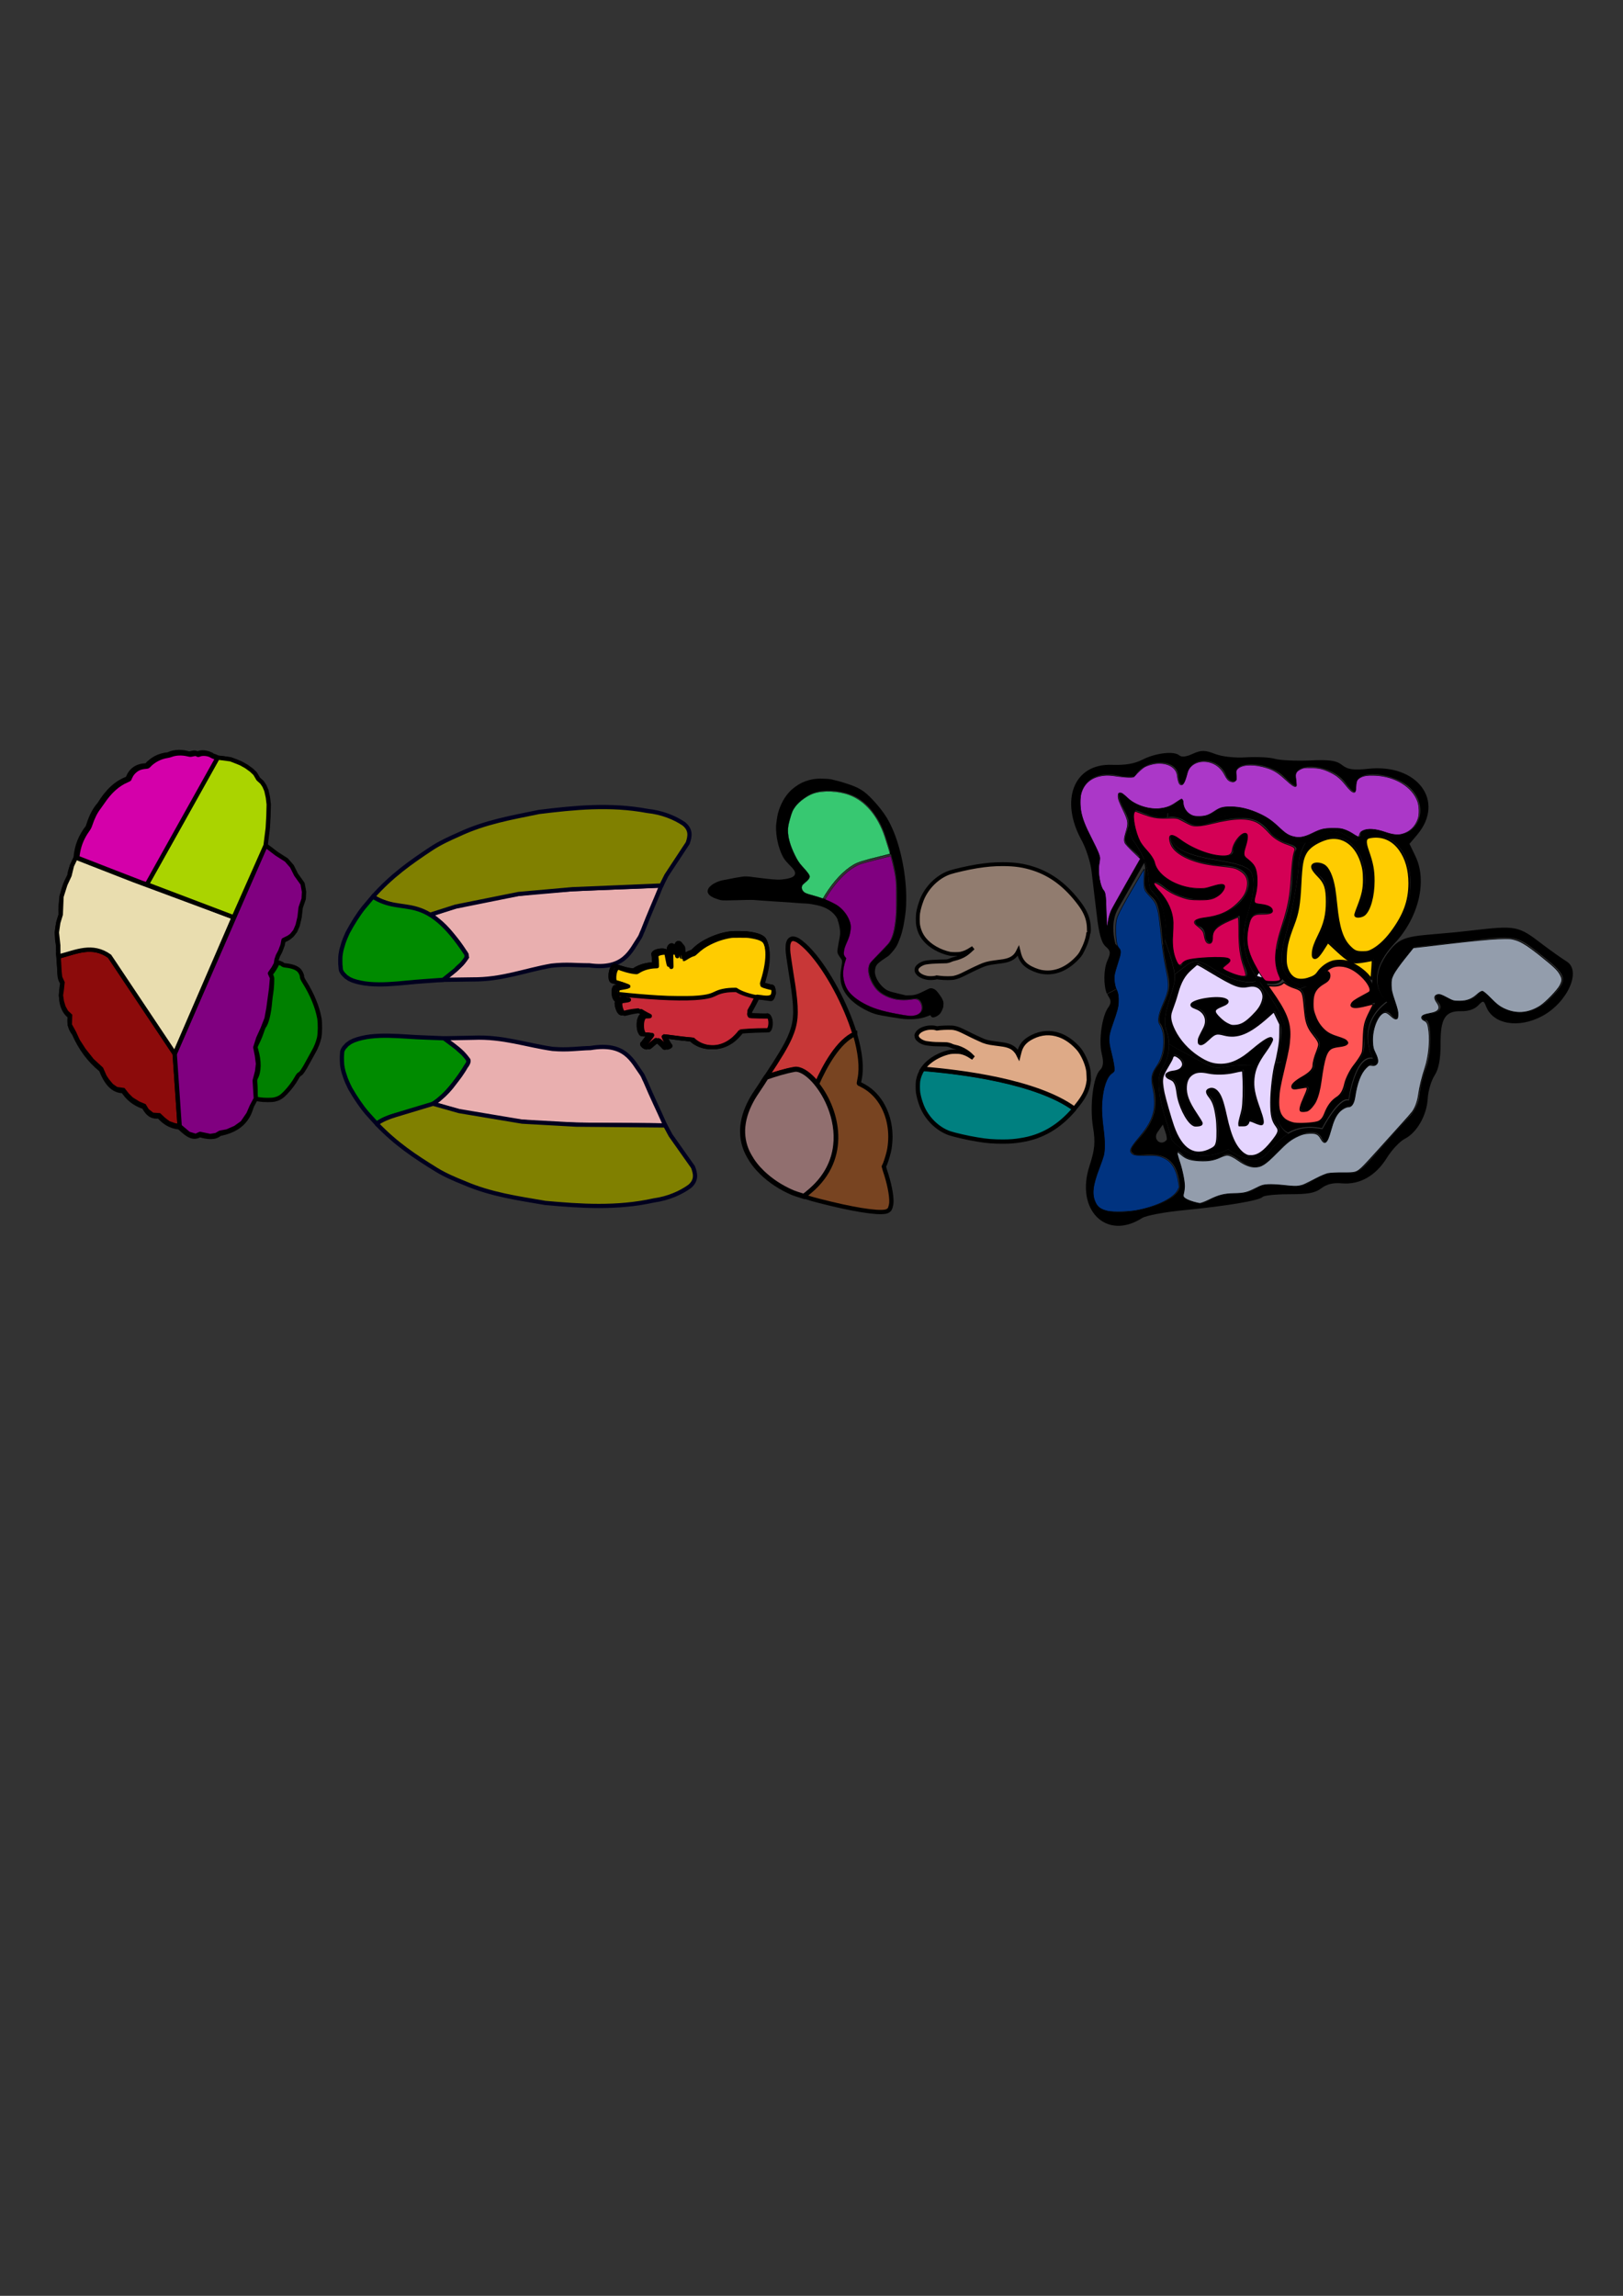 <?xml version="1.0" encoding="UTF-8" standalone="no"?>
<!-- Created with Inkscape (http://www.inkscape.org/) -->

<svg
   xmlns:dc="http://purl.org/dc/elements/1.1/"
   xmlns:cc="http://creativecommons.org/ns#"
   xmlns:rdf="http://www.w3.org/1999/02/22-rdf-syntax-ns#"
   xmlns:svg="http://www.w3.org/2000/svg"
   xmlns="http://www.w3.org/2000/svg"
   xmlns:sodipodi="http://sodipodi.sourceforge.net/DTD/sodipodi-0.dtd"
   xmlns:inkscape="http://www.inkscape.org/namespaces/inkscape"
   width="210mm"
   height="297mm"
   viewBox="0 0 210 297"
   version="1.1"
   id="svg8">
  <rect x="0" y="0" width="210" height="297" fill="#333333" stroke="none"/>
  <defs
     id="defs2" />
  <sodipodi:namedview
     id="base"
     pagecolor="#ffffff"
     bordercolor="#666666"
     borderopacity="1.0"
     inkscape:pageopacity="0.0"
     inkscape:pageshadow="2"
     inkscape:zoom="0.35"
     inkscape:cx="400"
     inkscape:cy="560"
     inkscape:document-units="mm"
     inkscape:current-layer="layer1"
     showgrid="false" />
  <g
     inkscape:label="Layer 1"
     inkscape:groupmode="layer"
     id="layer1">
    <g
       id="g941"
       transform="translate(7.069,97.001)">
      <g
         transform="translate(-12.06,-116.325)"
         inkscape:label="Layer 2"
         id="layer2" />
      <g
         transform="translate(-12.06,-116.325)"
         style="display:inline"
         id="layer1-67"
         inkscape:label="Layer 1">
        <g
           transform="matrix(0.966,0,0,0.966,-2.218,9.762)"
           inkscape:label="Layer 1"
           id="layer1-6">
          <g
             id="g1120"
             transform="matrix(0.265,0,0,0.265,-3.55,58.157)">
            <path
               d="m 473.6,340.4 c -4.5,-14.8 -13.6,-31.8 -22.3,-41.5 -2,-2.3 -4.7,-4.7 -6.3,-5.7 -0.9,-0.6 -2.3,-1 -2.9,-0.9 -0.6,0.1 -1,0.4 -1.4,0.8 -0.3,0.3 -0.7,1.4 -0.8,2 -0.1,0.5 -0.1,2.1 -0.1,2.9 0.1,1.9 0.5,4.4 1.6,11.6 0.7,4.2 1.3,8.3 1.4,9.2 1.5,11.5 1,16.4 -2,23.3 -2,4.5 -4.9,9.4 -12.1,20.3 4.5,-1.6 9.8,-3.3 14.3,-4 3,-0.5 7.4,2.4 11.4,7.3 4.1,-9.3 10.9,-21.6 19.2,-25.3 z"
               class="st1"
               id="_x31_7-Foie"
               inkscape:connector-curvature="0"
               style="fill:#c83737;fill-opacity:1;stroke:#000000;stroke-width:2.349;stroke-miterlimit:4;stroke-dasharray:none;stroke-opacity:1" />
            <path
               d="m 443.1,358.3 c -4.5,0.8 -9.8,2.4 -14.3,4 -0.6,0.9 -1.2,1.8 -1.8,2.8 -4.1,6.1 -4.8,7.2 -5.8,9.1 -2.7,5 -4.1,9.8 -4.3,14.6 -0.1,4.6 0.9,9 3.3,13.2 1.8,3.2 3.7,5.7 6.7,8.6 4.3,4.1 9.3,7.4 15.3,10 0.7,0.3 3.1,1.1 5.7,1.9 1,-0.8 2.1,-1.6 3.2,-2.6 28.9,-24.6 2.5,-63.4 -8,-61.6 z"
               class="st1"
               id="_x31_5-Foie"
               inkscape:connector-curvature="0"
               style="fill:#916f6f;fill-opacity:1;stroke:#000000;stroke-width:2.564;stroke-miterlimit:4;stroke-dasharray:none;stroke-opacity:1" />
            <path
               sodipodi:nodetypes="ccccccccccssscccccccc"
               d="m 488.3,407.4 0.6,-1.3 c 0.7,-1.7 1.9,-5.7 2.2,-7.6 1.4,-8.5 -0.1,-16.7 -4.2,-23.3 -2.5,-4 -5.9,-7.1 -10,-9.1 -0.6,-0.3 -1.1,-0.6 -1.2,-0.6 -0.1,-0.1 0.1,-1.1 0.4,-2.6 1.1,-5.6 0.3,-13.1 -2.3,-22.1 0,-0.1 -0.1,-0.2 -0.1,-0.3 -8.4,3.7 -15.1,16 -19.2,25.2 0.129,0.16 0.257,0.323 0.385,0.487 0.079,0.102 0.158,0.205 0.237,0.308 0.015,0.02 0.031,0.041 0.046,0.061 9.451,12.465 15.961,36.342 -4.168,53.344 -1.1,0.9 -2.2,1.8 -3.2,2.6 2.8,0.9 5.9,1.8 7.6,2.2 16.6,4.3 29.5,6.4 33.8,5.5 0.7,-0.1 1.7,-0.7 2,-1.2 0.4,-0.6 0.8,-2.1 0.9,-3.3 0.2,-3.6 -1.1,-10.1 -3.3,-16.5 z"
               class="st1"
               id="_x31_6-Foie"
               inkscape:connector-curvature="0"
               style="fill:#784421;fill-opacity:1;stroke:#000000;stroke-width:2.172;stroke-miterlimit:4;stroke-dasharray:none;stroke-opacity:1" />
            <path
               d="m 461.4,273.4 c -2.8,-1.3 -6.5,-2.6 -9,-3.2 -2,-0.5 -3,-0.8 -3.7,-1.2 -1.7,-1 -2.3,-2.9 -1.3,-4.2 0.2,-0.2 0.7,-0.7 1.2,-1.1 1.6,-1.2 2,-1.7 2.3,-2.6 0.1,-0.4 0.1,-0.6 0,-0.9 -0.2,-0.6 -1.1,-1.8 -3,-3.9 -1.9,-2 -2.1,-2.3 -3,-3.7 -3.1,-5.4 -5,-11 -5,-15.4 0,-0.9 0.3,-2.8 0.5,-3.6 0.1,-0.3 0.5,-1.6 0.8,-2.8 0.7,-2.7 1.2,-3.7 2.1,-5 1.3,-1.9 2.8,-3.3 5.2,-4.9 2,-1.4 3.1,-1.9 5,-2.5 3,-0.9 6.3,-1.1 10.4,-0.7 4.6,0.5 8.9,1.9 12.1,4.1 2.8,1.9 5,4 7.3,7.2 2.3,3.2 3.9,6.2 5.5,10.5 0.6,-2.6 1,-5.3 1.2,-8 -1.9,-3.1 -4.1,-6 -7.3,-9.4 -4.4,-4.7 -7,-6.3 -14.1,-8.5 -0.9,-0.3 -2.2,-0.7 -3,-0.9 -0.8,-0.2 -1.9,-0.5 -2.4,-0.6 -1.7,-0.5 -2.6,-0.6 -5.7,-0.7 -4.1,-0.2 -7.9,0.6 -11.5,2.5 -1.2,0.6 -3.8,2.5 -4.8,3.5 -3,3 -5.1,6.8 -6.4,11.4 -0.4,1.5 -0.9,5.2 -1,6.6 -0.1,5.3 1.2,11 3.4,15.3 0.7,1.3 1.3,2.1 2.9,3.8 2.8,2.8 3.5,3.8 3.3,5 -0.2,1.3 -1.7,2.1 -4.8,2.6 -3.1,0.5 -4.9,0.4 -10.2,-0.2 -4.6,-0.6 -7.6,-0.9 -8,-1 -0.2,0 -1.1,-0.1 -2,-0.1 -1.6,-0.1 -9.4,1.5 -9.8,1.6 -0.1,0 -0.6,0.1 -1.1,0.2 -3.2,0.5 -6.4,2.2 -7.7,4 -0.5,0.7 -0.7,1.7 -0.5,2.3 0.5,1.6 2.5,2.8 6.6,3.9 1.5,0.4 14,-0.3 16.6,-0.1 1.2,0.1 6.3,0.5 11.3,0.8 5,0.3 9.6,0.6 10.3,0.7 0.7,0.1 1.9,0.1 2.8,0.2 2.9,0.1 3.8,0.2 5.9,0.6 2.8,0.5 4.5,1 6.5,2 2.5,1.3 4.6,3.3 5.5,5.3 0.1,0.3 0.2,0.5 0.3,0.8 1.1,-1.3 2.3,-2.7 3.6,-4.3 -1.7,-2.3 -4.1,-4 -7.3,-5.4 z"
               class="st1"
               id="_x32_2-Estomac"
               inkscape:connector-curvature="0"
               style="fill:#000000;fill-opacity:1" />
            <path
               d="m 517.7,322.5 c -0.6,-1.1 -2.2,-3.3 -2.9,-4 -1.1,-1 -2.4,-1.4 -3.4,-1.1 -0.3,0.1 -1.3,0.6 -2.3,1.1 -3.9,2 -5.3,2.4 -8.4,2.4 h -1.4 l -3.3,-0.8 c -5.5,-1.3 -6.2,-1.6 -8.2,-3.4 -2.2,-2.1 -3.7,-4.7 -4,-7.1 -0.1,-1 0.1,-2.5 0.5,-3.4 0.7,-1.3 1.5,-2 5.1,-4.4 1.3,-0.8 1.6,-1.1 2.5,-2.1 1.8,-2 2.9,-3.5 3.7,-5.5 1.5,-3.5 2.4,-6.7 3.1,-11.2 0.6,-3.7 0.9,-6.4 0.9,-10.3 0.2,-11.9 -2.7,-26.6 -7.1,-36.3 -0.8,-1.8 -1.6,-3.4 -2.6,-5 -0.2,2.7 -0.6,5.4 -1.2,8 0.5,1.4 1,2.9 1.5,4.6 3,9.6 4.3,15.4 4.6,20.5 0,0.6 0.1,2.3 0.1,3.8 0,1.5 0,3.5 0,4.5 0,4.6 -0.1,7.8 -0.6,11.5 -0.6,4.4 -1.3,6.7 -2.5,9 -0.8,1.4 -1.3,1.9 -5.4,6.1 -2.3,2.3 -4.4,4.5 -4.6,4.8 -1,1.3 -1.3,3.4 -0.9,5.5 0.5,2.9 2.3,6.4 4.4,8.5 2.2,2.2 5.7,3.9 9.6,4.6 2.6,0.4 5.3,0.4 7.8,-0.1 1.4,-0.3 2.4,-0.2 3.1,0.2 1,0.5 1.9,2.2 2,3.9 0.2,2.3 -1.4,3.9 -4.2,4.3 -1.5,0.2 -2.3,0.2 -5.6,-0.4 -5.7,-1 -9.5,-1.8 -12.6,-2.8 -5.9,-1.9 -11.2,-5 -14.1,-8.3 -3.5,-4 -4.4,-10.1 -2.4,-16 0.2,-0.6 0.4,-1.2 0.5,-1.3 0.1,-0.2 0.1,-0.3 -0.3,-0.7 -0.9,-0.9 -1.1,-1.8 -0.8,-3.5 0.2,-1.2 0.5,-2.1 1.5,-4.3 1.1,-2.5 1.4,-3.2 1.7,-5.3 0.4,-2.2 0.3,-3 -0.1,-4.6 -0.6,-1.9 -1.5,-3.7 -2.8,-5.2 -1.3,1.6 -2.5,3 -3.6,4.3 0.5,1.4 0.9,3.1 1.1,4.7 0.2,1.9 0.2,2.2 -0.6,6.4 -0.5,2.7 -0.7,4.1 -0.7,4.5 0,0.9 0.3,1.6 1.3,3 1.3,1.8 1.3,1.5 0.7,5.3 -0.5,3.3 -0.5,4 -0.4,5.7 0.2,3 1.2,5.5 3,8 2.1,2.8 5,5.2 9.1,7.4 2.5,1.3 4.3,2.1 6.8,2.7 1.6,0.4 11.7,2.1 13.7,2.2 4.5,0.3 8.4,-0.2 11.8,-1.6 l 1,-0.4 0.3,0.5 c 0.2,0.4 0.4,0.5 0.7,0.6 0.6,0.2 1.7,-0.2 2.7,-0.8 1.2,-0.8 1.9,-1.8 2.6,-3.7 0.3,-0.8 0.3,-0.9 0.3,-1.7 0.2,-1.3 -0.1,-2.1 -0.7,-3.3 z"
               class="st1"
               id="_x32_1-Estomac"
               inkscape:connector-curvature="0"
               style="fill:#000000;fill-opacity:1" />
            <path
               d="m 584.6,378.3 c -19.2,-14 -57.8,-18.7 -76.6,-20.2 -1.2,1.8 -2,3.8 -2.4,6 -0.2,1.4 -0.2,4.4 0,5.9 0.4,2.4 1,4.5 1.9,6.8 2.5,6.3 8,11.7 14.1,13.8 2.4,0.8 9.3,2.4 13.7,3.1 5.2,0.9 8.5,1.1 13.1,1.1 3.8,0 6.1,-0.2 9.1,-0.7 10.7,-1.6 19.5,-6.8 27.1,-15.8 z"
               class="st0"
               id="_x31_8-Reins"
               inkscape:connector-curvature="0"
               style="fill:#008080;fill-opacity:1;stroke:#000000;stroke-width:2.172;stroke-miterlimit:4;stroke-dasharray:none;stroke-opacity:1" />
            <path
               d="m 591.7,359.3 c -0.4,-2.8 -1.5,-5.8 -3.2,-8.8 -0.8,-1.4 -1.5,-2.4 -3,-3.9 -2.7,-2.7 -5.6,-4.6 -8.5,-5.6 -4.6,-1.6 -9.1,-1.3 -13.6,0.9 -4,2 -5.9,4.3 -6.8,8.4 l -0.2,0.8 -0.4,-0.8 c -0.2,-0.4 -0.7,-1.1 -1,-1.4 -1.4,-1.7 -3.3,-2.6 -6.2,-3.1 -1.2,-0.2 -1.5,-0.2 -4.4,-0.6 -3.3,-0.4 -5.2,-0.9 -7.4,-2 -0.7,-0.3 -1.8,-0.8 -2.4,-1.1 -0.6,-0.3 -2.6,-1.2 -4.5,-2.2 -3.4,-1.7 -4.6,-2.2 -6.2,-2.5 -1.2,-0.3 -5,-0.2 -7.2,0 l -1.6,0.2 -0.7,-0.2 c -1,-0.3 -3.1,-0.3 -4.4,0 -2.4,0.5 -4.2,1.6 -4.9,3 -0.3,0.5 -0.3,0.7 -0.2,1.1 0,0.3 0.1,0.7 0.2,0.8 0.6,1.2 2.7,2.5 4.7,2.8 2.1,0.3 3.7,0.5 6.6,0.5 1.6,0 3.3,0.1 3.7,0.1 0.8,0.1 2.1,0.5 2.6,0.8 0.2,0.1 0.8,0.3 1.3,0.4 2.1,0.4 4.1,1.3 5.8,2.4 1,0.6 2.4,1.8 3.2,2.7 l 0.5,0.5 -1.1,-0.7 c -1.8,-1.2 -3.4,-1.9 -5.3,-2.3 -1.1,-0.2 -4.1,-0.2 -5.3,0 -3.4,0.7 -7,2.3 -9.8,4.4 -1.6,1.2 -3,2.6 -4,4.1 18.8,1.5 57.4,6.2 76.6,20.2 0.9,-1.1 1.8,-2.2 2.7,-3.4 2.8,-3.8 4.1,-6.8 4.6,-11 0,-0.6 -0.1,-3.5 -0.2,-4.5 z"
               class="st0"
               id="_x31_9-Reins"
               inkscape:connector-curvature="0"
               style="fill:#deaa87;fill-opacity:1;stroke:#000000;stroke-width:2.172;stroke-miterlimit:4;stroke-dasharray:none;stroke-opacity:1" />
            <path
               d="m 591.9,288.8 c 0.1,-0.5 0,-3.6 -0.2,-4.4 -0.5,-3.3 -1.9,-6.3 -4.4,-9.7 -6.8,-9.1 -14.2,-14.8 -23.3,-17.8 -4.9,-1.6 -9.4,-2.3 -15.6,-2.3 -4.6,0 -7.9,0.3 -13.1,1.1 -4.4,0.7 -11.3,2.3 -13.7,3.1 -6.1,2.1 -11.6,7.5 -14.1,13.8 -0.9,2.4 -1.5,4.4 -1.9,6.8 -0.2,1.5 -0.2,4.5 0,5.9 0.5,2.8 1.5,5.1 3.2,7.2 2.8,3.5 7.8,6.3 12.9,7.4 1.2,0.2 4.2,0.2 5.3,0 1.9,-0.4 3.5,-1.1 5.3,-2.3 l 1.1,-0.7 -0.5,0.5 c -0.8,0.8 -2.2,2 -3.2,2.7 -1.6,1.1 -3.7,1.9 -5.8,2.4 -0.5,0.1 -1.1,0.3 -1.3,0.4 -0.6,0.3 -1.8,0.7 -2.6,0.8 -0.4,0 -2.1,0.1 -3.7,0.1 -3,0.1 -4.6,0.2 -6.6,0.5 -2,0.3 -4.1,1.6 -4.7,2.8 -0.1,0.2 -0.2,0.5 -0.2,0.8 0,0.5 0,0.6 0.2,1.1 0.7,1.4 2.5,2.5 4.9,3 1.2,0.3 3.4,0.2 4.4,0 l 0.7,-0.2 1.6,0.2 c 2.2,0.3 6,0.3 7.2,0 1.7,-0.4 2.9,-0.8 6.2,-2.5 1.8,-0.9 3.8,-1.9 4.5,-2.2 0.7,-0.3 1.7,-0.8 2.4,-1.1 2.2,-1 4.1,-1.6 7.4,-2 2.8,-0.4 3.2,-0.4 4.4,-0.6 3.7,-0.6 5.9,-2 7.2,-4.5 l 0.4,-0.8 0.2,0.8 c 0.7,3.3 2.2,5.6 4.7,7.2 1.8,1.2 4.6,2.3 6.5,2.7 6.2,1.2 12.3,-0.9 17.7,-6.3 1.5,-1.5 2.3,-2.5 3,-3.9 1.7,-3.2 2.9,-6.5 3.2,-9.2 0.2,-0.2 0.3,-0.7 0.3,-0.8 z"
               class="st1"
               id="_x32_0-Reins"
               inkscape:connector-curvature="0"
               style="fill:#917c6f;fill-opacity:1;stroke:#000000;stroke-width:1.957;stroke-miterlimit:4;stroke-dasharray:none;stroke-opacity:1" />
            <path
               d="m 692.8,390.8 c -7.6,-3.9 -6.9,-17.2 -5.7,-25.2 0.5,-3.3 1.4,-7 2.2,-11.2 -0.8,0.3 -1.8,0.5 -2.8,0.8 -3.1,16.7 -3,27.3 0.2,31.1 2.4,2.7 2.1,3.7 -3.3,10.1 -9.3,11.1 -17.8,5.6 -21.7,-14.2 -2.1,-10.4 -4.2,-14.5 -7.6,-14.3 -2.7,0.2 -3,2.1 -0.7,4.3 3.8,3.5 5.4,23.4 2.2,25.4 -9.6,6.1 -17.1,1.5 -21.5,-12.9 -5.6,-18.3 -6,-22.1 -3,-26.5 1.5,-2.2 3,-4.9 3.3,-6 0.4,-1.6 1.2,-1.7 3.3,-0.1 3.8,2.7 2.3,6.8 -2.6,7.1 -4.4,0.3 -5.2,2.8 -1.2,4 1.5,0.5 2.7,2.9 2.9,5.8 0.6,7.9 6.1,17.9 9.7,17.7 3.9,-0.3 3.9,-0.6 -0.7,-7 -8.2,-11.6 -4.8,-22.7 6.2,-20 3.4,0.9 8.8,0.9 12.1,0.2 l 6,-1.4 0.4,8.7 c 0.2,4.8 -0.3,10.8 -1.1,13.4 -1.9,6.1 -1.9,6.3 1.1,6 1.4,-0.1 2.4,-0.9 2.4,-1.8 -0.1,-1 1.2,-1 3.3,0.1 5,2.6 5.3,0.9 1.7,-8.2 -3.1,-7.9 -3.4,-14.5 -0.7,-20.7 -1.5,0 -3.1,0.1 -4.8,0.1 -21.3,0.2 -9.3,6.1 -34.7,-7.6 -2,-1 -3.7,-2.1 -5.2,-3 0.1,4.6 -1.4,8.9 -3.7,12.7 -3.4,5.6 -0.2,19 1.7,24.5 1,2.7 2.1,6.8 3.3,11.2 0,0 10.4,14.1 28.6,4.8 0,0 12.6,10.3 19.8,1.9 3.5,-4 6.7,-7.5 10.6,-9.8 0,0 0,0 0,0 z"
               class="st2"
               id="_x32_8-Intestin"
               inkscape:connector-curvature="0"
               style="fill:#000000;fill-opacity:1" />
            <path
               d="m 691,337.1 c -2.1,-8.9 -6.8,-14.3 -13.5,-24.1 -1.4,1.2 -3.5,1.7 -6.8,1.1 -15.6,-2.5 -20.8,-14.3 -28.6,-8.9 -2.6,1.8 -4.8,3.8 -6.8,5.1 0.1,0.9 0.2,1.8 0.1,2.5 -0.4,5.9 -7.2,18.5 -4.3,25.7 0.9,2.4 1.4,4.7 1.4,7 1.5,1 3.2,2 5.2,3 25.4,13.6 13.4,7.8 34.7,7.6 1.7,0 3.3,0 4.8,-0.1 0.8,-1.9 2,-3.8 3.4,-5.7 7.8,-10.2 4.5,-10.9 -6.3,-1.4 -7.6,6.7 -15.1,8.6 -22.2,5.5 -11.7,-5 -21.5,-19.3 -18,-26.3 0.8,-1.7 2.3,-6.1 3.2,-9.8 0.9,-3.7 3.5,-8.2 5.7,-10.1 l 4,-3.5 10.5,6.3 c 7.7,4.7 11.5,6 14.6,5.2 8.1,-2.1 11.2,5.4 5.2,12.5 -6.7,7.9 -11.9,9.5 -17.3,5.1 -5.1,-4.2 -5.4,-6.1 -1.1,-7.5 8.1,-2.7 1.3,-5.7 -8.4,-3.7 -6.9,1.4 -8.5,3.3 -4.1,4.7 5.1,1.6 6.5,6.6 3.3,11.5 -4,6 -1.8,9.3 2.9,4.2 2.9,-3.2 4.2,-3.5 8.3,-2.3 5.8,1.7 12,-0.6 19.7,-7.3 l 5.2,-4.6 2.2,4.5 c 1.8,3.7 1.6,7.2 -0.6,18.8 -0.2,1 -0.4,2 -0.6,2.9 1,-0.2 1.9,-0.5 2.8,-0.8 0.7,-4.9 1.5,-10.6 1.4,-17.1 z"
               class="st2"
               id="_x32_7-Intestin"
               inkscape:connector-curvature="0"
               style="fill:#000000;fill-opacity:1" />
            <path
               d="m 613.6,225.5 c -1.6,-0.7 -3.3,12.3 1.3,17.9 9.1,12.7 6.4,20.1 8.1,23.6 1.8,3.5 6.6,4 7.8,20.1 0.1,2 -0.1,3.8 -0.5,5.7 0,0 0,0 0,0 0,0 4.2,10.8 5,17.4 1.9,-1.3 4.2,-3.3 6.8,-5.1 7.8,-5.3 13,6.4 28.6,8.9 3.3,0.5 5.5,0.1 6.8,-1.1 -0.5,-0.7 -1,-1.5 -1.6,-2.3 -7.6,-11.5 -5.9,-23.2 -4.4,-28.4 1.4,-5.2 5.6,-16.2 2.7,-23 -2.9,-6.8 -24.9,-5.4 -35.8,-11.9 -2.6,-1.6 -4.3,-3.7 -5.4,-6 0,0.9 0.4,2.3 1.4,4.2 2.8,5.1 13.9,9.3 26.5,9.9 21.1,1 11.6,24.7 -10.4,26.3 -5.2,0.4 -6.4,2.7 -2.2,4.6 1.4,0.6 2.4,2.6 2.4,4.3 0,1.7 0.9,3.4 2,3.7 1.2,0.3 2,-0.8 1.9,-2.7 -0.3,-3.8 1.9,-6 8.6,-8.8 l 4.9,-2.1 v 9.7 c 0,5.3 1,12 2.2,14.9 2.9,6.8 2,7.5 -5.7,4.5 -5.4,-2.1 -5.9,-2.7 -3.6,-4.3 5.1,-3.3 2.6,-4.3 -9,-3.7 -8.7,0.5 -11.9,1.2 -12.8,3.2 -2.1,4.5 -6.2,-8.9 -4.8,-15.7 1.5,-7 -1.3,-16 -6.6,-20.9 -4.9,-4.6 -3.1,-6.6 2.1,-2.4 9.5,7.7 25,8.9 29.7,2.3 2.8,-3.9 0.7,-4.6 -6.5,-2 -9.7,3.4 -27.2,-4.6 -27.8,-12.7 -0.1,-1.4 -2.4,-4.6 -5.1,-7.2 -4.2,-4 -7.6,-18.7 -4.4,-18.9 0.3,0 3,1 6,2.2 3,1.2 7.4,1.8 9.7,1.2 0.1,-0.9 0.2,-1.7 0.3,-2.4 -6.2,0.2 -16.9,-2.4 -18.2,-3 z"
               class="st2"
               id="_x32_6-Intestin"
               inkscape:connector-curvature="0"
               style="fill:#000000;fill-opacity:1" />
            <g
               id="_x32_9-Intestin">
              <path
                 id="path992"
                 d="m 684.2,318.3 c -10.9,-15.2 -13.5,-22 -11.7,-31.2 1.4,-7.2 2.2,-7.8 9.3,-7.7 5.7,0.1 3.4,-4.2 -2.4,-4.5 -3.5,-0.2 -4.4,-0.9 -3.6,-3.1 2.7,-8.1 1.7,-16.6 -2.3,-18.9 -3.6,-2.2 -3.8,-2.8 -2.2,-7.6 1,-2.9 1.3,-5.7 0.6,-6.2 -1.8,-1.6 -7.3,5.2 -7.1,8.7 0.4,5.6 -17,1.9 -26.6,-5.7 -3.2,-2.5 -5.1,-2.7 -5.2,-0.9 1,2.3 2.7,4.5 5.4,6 10.8,6.4 32.9,5 35.8,11.9 2.9,6.8 -1.3,17.8 -2.7,23 -1.4,5.2 -3.2,16.9 4.4,28.4 7.5,11.4 12.8,16.9 15,26.5 0,-1.4 -0.1,-2.9 -0.2,-4.5 -0.1,-1.5 -0.1,-2.9 0,-4.1 -1.5,-2.9 -3.7,-6.2 -6.5,-10.1 z"
                 class="st2"
                 inkscape:connector-curvature="0"
                 style="fill:#000000;fill-opacity:1" />
              <path
                 id="path994"
                 d="m 698.7,243.9 c -19.9,-1.7 -16.3,-19.9 -32.4,-15.4 -30.6,9.9 -26.3,-2.2 -30.8,-0.4 -0.8,0.3 -2,0.5 -3.5,0.5 -0.1,0.7 -0.2,1.5 -0.3,2.4 0,0 0,0 0,0 2.8,-0.7 6,-0.1 9,1.9 3.6,2.3 6.1,2.7 10.2,1.6 19.4,-5.1 26.2,-4.3 32.6,4.1 1.6,2.1 5.5,4.6 8.7,5.5 4.1,1.2 5.3,2.2 4.2,3.7 -0.8,1.2 -1.6,7.2 -1.7,13.5 -0.1,7.2 -1.7,15.8 -4.4,23.3 -6.3,17.9 -4.2,29.5 5.8,32.2 1,0.3 1.8,0.5 2.4,0.8 2,-0.9 3.5,-1.2 3.5,-1.2 -15.2,-3 -13.6,-15.5 -10.7,-25.7 2.9,-10.2 6.3,-27.4 6.7,-36.4 0.2,-4.1 1.7,-7.8 3.4,-10.5 -0.8,0.2 -1.7,0.2 -2.7,0.1 z"
                 class="st2"
                 inkscape:connector-curvature="0"
                 style="fill:#000000;fill-opacity:1" />
            </g>
            <path
               d="m 731.9,238.5 c -5.2,9.6 -8.8,-0.8 -16.5,-0.6 -7,0.1 -6.6,5.3 -14,6 -1.6,2.7 -3.2,6.4 -3.4,10.5 -0.4,9 -3.8,26.2 -6.7,36.4 -2.9,10.2 -4.5,22.7 10.7,25.7 0,0 -1.5,0.3 -3.5,1.2 2.1,1.1 2.4,3 2.8,9.3 0.4,6.6 1.5,10.1 4.4,13.4 3.4,4 3.7,5 1.9,8.7 -1.1,2.3 -1.9,5.5 -1.8,7.2 0.1,1.8 -2,4.1 -5.5,5.8 -6.5,3.3 -7.4,7 -1.3,5.4 4.7,-1.2 4.9,-0.7 2,5.2 -2.6,5.4 -2.6,6.8 0.2,6.6 3.9,-0.3 7.2,-6.3 8.2,-14.8 1.7,-14.5 3.2,-17.6 8.8,-18 6.8,-0.5 6.1,-3.1 -1.2,-4.9 -12,-3 -16.3,-22.9 -5.8,-27.1 1.6,-0.7 2.9,-2.3 2.8,-3.6 -0.2,-2.9 -2,-2.9 -7.3,0 -13.7,7.4 -19.6,-5.6 -11.4,-25.2 2.4,-5.7 3.7,-12.8 3.8,-21.5 0.3,-14.8 2.4,-18.7 12,-22.3 14.7,-5.6 25.5,14.1 17.9,32.6 -2.7,6.5 -2.7,6.5 0.3,6.3 6.2,-0.4 9.1,-19.2 4.8,-30.6 -3.2,-8.4 -2.9,-9.4 2.5,-9.8 15.8,-1.1 23.6,23.5 13.1,41.8 -14.4,25.1 -30.3,22 -32.4,-6.3 -1.2,-15.9 -4.1,-22.2 -10.1,-21.7 -3.3,0.2 -2.5,3 1.8,6.7 5.3,4.6 5,20.1 -0.6,30 -4.8,8.5 -3.4,15.4 1.6,7.5 l 3,-4.8 6,5.6 c 5,4.6 6.9,5.4 11.5,4.5 l 5.4,-1 -0.5,7.9 c -0.2,4.4 -0.8,8.2 -1.1,8.5 -0.4,0.3 -2.7,1.6 -5.1,2.8 -6.5,3.3 -5.4,6.1 1.6,4.3 l 5.8,-1.5 -3,5.8 c -1.8,3.4 -2.8,8.7 -2.5,12.7 0.4,5.5 -0.5,8 -4.1,12.2 -2.5,2.9 -4.9,7.6 -5.3,10.3 -0.4,2.9 -2.1,5.8 -4.3,6.9 -2,1.1 -4.5,4.3 -5.5,7.2 -1.7,4.8 -2.6,5.3 -9.6,5.8 -14.6,1 -17.3,-5.5 -11.6,-27.6 3.8,-14.7 4.3,-21.3 -0.2,-29.9 -0.2,1.3 -0.2,2.6 0,4.1 1.2,14.1 -2.4,24.9 -3.6,32.9 -1.2,8 -1.9,21.3 5.7,25.2 4.4,-2.6 9.8,-3.7 17.2,-2.3 0,0 8.1,-15.9 13.4,-14.5 0,0 3,-22.6 12.1,-21.1 0,0 -8.9,-16.6 7.2,-28.5 0,0 -12.8,-10.3 2.8,-28 0.3,-0.4 0.6,-0.7 1,-1.1 0,0 0,0 0,0 0,0 0,0 0,0 12.3,-13.1 16.8,-31.6 10.7,-44.2 l -3.3,-6.9 0.1,-0.2 c -12.1,-2.5 -19.5,-9.2 -21.9,-5 z"
               class="st2"
               id="_x32_5-Intestion"
               inkscape:connector-curvature="0"
               style="fill:#000000;fill-opacity:1" />
            <g
               id="_x32_3-Intestin">
              <path
                 id="path998"
                 d="m 821.2,331.3 c 12.8,-7 19.9,-23 12.1,-27.6 -2.1,-1.3 -7.5,-5.1 -12,-8.5 -12.5,-9.6 -13.2,-9.7 -36.7,-7 -27.1,3.2 -33.5,1.1 -40.2,9.5 0.4,-0.4 0.7,-0.9 1.1,-1.3 -15.6,17.7 -2.8,28 -2.8,28 -16.1,11.9 -7.2,28.5 -7.2,28.5 -9.1,-1.4 -12.1,21.1 -12.1,21.1 -5.2,-1.4 -13.4,14.5 -13.4,14.5 -14.1,-2.7 -20.5,3.6 -27.8,12.1 -7.2,8.5 -19.8,-1.9 -19.8,-1.9 -18.1,9.3 -28.6,-4.8 -28.6,-4.8 -1.2,-4.4 -2.4,-8.5 -3.3,-11.2 -1.9,-5.5 -5.2,-18.9 -1.7,-24.5 3.4,-5.6 5,-12.4 2.2,-19.7 -2.8,-7.2 4,-19.8 4.3,-25.7 0.4,-5.9 -5.1,-19.9 -5.1,-19.9 0,0 0,0 0,0 -0.2,0.9 -0.5,1.8 -0.9,2.7 0.6,4.5 1.5,9.8 2.3,13.3 1.6,7 1.3,9.3 -1.7,16.1 -2.4,5.2 -3,8.7 -1.9,10.1 3.4,4.6 2.8,15.8 -1.1,21.1 -3,4.1 -3.5,6.3 -2.3,11 2.3,9.9 0.5,16.9 -6.3,24.8 -5.6,6.4 -6,7.5 -3.6,9.1 3.6,2.4 21.6,-6.2 23.2,16.6 -1.8,10 -36.5,17.5 -41.8,9.1 -2.8,-4.5 -2.4,-9.8 1.4,-19.1 3.1,-7.6 3.3,-9.9 1.7,-21.3 -1.8,-12.6 0.6,-24.7 5.3,-26.8 0.9,-0.4 0.5,-4 -0.8,-8.9 -2.1,-7.4 -2,-9.2 1.1,-17.5 2.8,-7.7 3.1,-10.3 1.4,-15.3 0,-0.1 -0.1,-0.2 -0.1,-0.2 -1.8,1 -3.5,1.8 -4.9,2.5 0.3,0.7 0.6,1.2 0.9,1.7 1.1,1.6 1,3.2 -0.3,5 -3.2,4.2 -5,16.7 -3.4,23.4 1.1,4.3 0.8,6.7 -0.8,8.3 -3.5,3.3 -5.3,18.1 -3.6,28.8 1.3,7.7 0.9,11.5 -1.7,19.5 -7.4,22.4 8.4,38.2 26.6,26.5 1.9,-1.2 11.3,-3 20.8,-3.9 22.3,-2.2 38.3,-4.9 40,-6.7 0.7,-0.8 6.8,-1.4 13.5,-1.4 9.7,0 13,-0.6 16.2,-3 2.8,-2.1 5.9,-2.9 10.4,-2.5 9,0.8 17.1,-3.8 22.7,-12.8 2.5,-4.1 6.7,-8.5 9.1,-9.7 6.1,-3.1 11.1,-11.8 11.6,-20.3 0.2,-3.9 1.8,-9.2 3.5,-11.8 2.1,-3.3 3,-8.2 3,-15.8 -0.1,-13 2.3,-16.8 10.5,-16.6 3.5,0.1 6.6,-1 8.4,-2.8 2.6,-2.7 2.9,-2.7 4.1,0.4 3.5,9.1 16.5,11.3 28.5,4.8 z m -190,62.7 c -2.8,3.3 -7.1,-0.3 -4.6,-3.9 l 2.7,-3.9 1.2,3.5 c 0.8,2.1 1,4 0.7,4.3 z m 113.1,-96.1 c 0,0 0,0 0,0 0,0 0,0 0,0 0,0 0,0 0,0 z m -3.9,7.4 c 0,0 -0.5,-1.7 3.7,-7.1 -2.3,2.9 -3.8,5.8 -3.7,7.1 z m 53.5,15.7 c -2.5,-3.1 -2.8,-3.1 -5.6,-0.3 -3.6,3.8 -11.3,4.4 -15.4,1.2 -3.8,-3 -7.7,-1 -4.6,2.2 2.8,2.9 1,5.7 -3.9,6 -2.2,0.2 -4,1 -3.9,1.9 0.1,0.9 0.9,1.6 1.8,1.5 2.9,-0.2 3,16.5 0.1,23.9 -1.5,3.9 -3,10 -3.3,13.6 -0.4,4.5 -2.3,8.3 -5.9,12 -2.9,3 -9.7,10.6 -15.2,16.8 -10,11.3 -10,11.3 -17.7,10.8 -6,-0.4 -9.1,0.4 -14.4,3.5 -6,3.6 -7.6,3.9 -15.7,2.8 -7.5,-1 -9.8,-0.7 -13.8,1.7 -3,1.8 -7,2.8 -10.5,2.5 -3.2,-0.3 -8,0.7 -11.1,2.3 -4,2 -5.3,3.3 -8.4,2.3 -2.8,-0.8 -3.6,-0.8 -5.9,-2.2 -0.9,-0.9 -1.2,-1.2 -0.1,-4.4 0.3,-3.2 -0.7,-9.1 -2.1,-13 -4.2,-11.2 0.9,-4.3 2.6,-3.4 5.1,2.5 14,2.2 18.4,-0.6 2.5,-1.6 4.2,-1.2 8.5,1.9 7.8,5.7 12.3,4.6 20.2,-4.7 7.3,-8.6 18.8,-12.1 21.5,-6.5 1.9,4 3.5,2.6 5,-4.3 1.6,-7 4.9,-11.3 9.2,-11.6 1.8,-0.1 2.8,-2.2 3.1,-6.1 0.5,-7.2 5.3,-15.8 8.3,-14.9 3.3,1 4.2,-2.1 1.8,-5.9 -4.8,-7.6 2.3,-25.7 7.6,-19.5 3.9,4.6 5.3,1.5 2.6,-5.8 -3.7,-9.9 -3.3,-13 3.1,-20.8 l 6,-7.4 24.4,-2.8 c 28.4,-3.3 26.8,-3.6 40.9,7.5 12.7,10 13,12 2.9,21.9 -9.4,9.4 -21.9,8.5 -30.5,-2.1 z"
                 class="st2"
                 inkscape:connector-curvature="0"
                 style="fill:#000000;fill-opacity:1" />
              <polygon
                 id="polygon1000"
                 points=""
                 class="st2"
                 style="fill:#000000;fill-opacity:1" />
            </g>
            <path
               d="m 593.3,258.3 c 0.5,4.5 1.7,14.3 2.6,21.8 1.1,9.7 2.4,14.3 4.5,16.1 2.5,2.2 2.7,3.1 0.9,7.1 -2,4.5 -2,12.5 -0.3,16.8 1.4,-0.7 3.1,-1.5 4.9,-2.5 -1.5,-4.6 -1.4,-7.3 0.6,-12.6 2.3,-6.3 2.3,-7 -0.4,-9.3 -4,-3.5 -5.6,-9.3 -5.2,-18.6 0.2,-4.6 -0.4,-8.6 -1.5,-9.6 -2,-1.8 -3.2,-12.2 -1.7,-15.1 0.5,-1 -1.3,-5.8 -4.1,-10.7 -11.8,-20.4 -5.5,-35.5 13.4,-31.8 4.2,0.8 7.9,0.8 8.4,-0.1 4.9,-8.7 21.1,-8.7 21.7,0 0.5,6.4 3.3,5.8 4.6,-0.9 1.7,-9.1 15.8,-8.6 19.5,0.7 1.7,4.3 6.8,4.1 5.4,-0.2 -2.5,-7.4 16,-6.8 23.7,0.8 6.3,6.2 7.8,6.5 6.4,1.1 -2.4,-8.9 17.8,-7.4 24.6,1.9 4.5,6.1 6.3,6.4 5.9,0.9 -0.5,-7.6 19.5,-5.9 27.5,2.4 10.8,11.1 1.6,27.7 -12.2,22 -6.9,-2.8 -13.7,-2 -13.4,1.6 0.1,1 -1.4,0.6 -3.2,-0.8 -5,-3.9 -14.1,-4.2 -20.5,-0.5 -6.5,3.7 -12.2,2.6 -17.5,-3.2 -7.7,-8.5 -25.5,-13.1 -31.6,-8.2 -6.7,5.4 -15.9,3.5 -16.4,-3.5 -0.2,-3 -0.4,-3 -4.1,-0.2 -6.2,4.8 -18.6,3.2 -24.6,-3.1 -4.6,-4.8 -5.7,-1.3 -1.8,5.9 2.9,5.5 3.2,7.1 1.7,11.6 -1.7,5 -1.4,5.6 4,10.4 5.2,4.7 5.7,5.8 5.1,11.9 -0.5,5.6 0,7.4 3,10.2 3.8,3.5 4.2,5.1 5.8,21 0.1,1.2 0.3,2.6 0.5,4 1,-2.6 1.6,-5.4 1.4,-8.3 -1.1,-16.1 -6,-16.6 -7.8,-20.1 -1.8,-3.5 0.9,-10.9 -8.1,-23.6 -4.6,-5.6 -2.9,-18.5 -1.3,-17.9 1.6,0.7 17.3,4.4 21.8,2.6 4.5,-1.8 0.2,10.3 30.8,0.4 16.1,-4.5 12.5,13.8 32.4,15.4 10.3,0.4 9.1,-5.9 16.8,-6.1 7.7,-0.2 11.3,10.2 16.5,0.6 2.4,-4.2 9.8,2.5 22.1,5.6 l 3.9,-4.6 c 14.1,-17 -0.1,-35.9 -24.9,-33.2 -7.4,0.8 -10.3,0.4 -13.2,-1.9 -2.9,-2.3 -6.5,-2.8 -16.4,-2.3 -7,0.3 -14.8,-0.1 -17.4,-0.8 -2.6,-0.8 -9.2,-1.1 -14.5,-0.8 -5.8,0.4 -12.2,-0.3 -15.9,-1.7 -5.1,-2 -7,-2 -11.2,-0.1 -3.4,1.6 -5.7,1.8 -6.9,0.8 -2.6,-2.3 -12,-1.2 -18.6,2.2 -4.2,2.1 -8.6,2.8 -15.3,2.6 -19.4,-0.8 -26.8,17.9 -15.2,38.6 2,3.8 4.3,10.7 4.8,15.3 z"
               class="st1"
               id="_x32_4-Intestin"
               inkscape:connector-curvature="0"
               style="fill:#000000;fill-opacity:1" />
          </g>
        </g>
        <g
           style="stroke:#00001e;stroke-width:2.222;stroke-miterlimit:4;stroke-dasharray:none;stroke-opacity:1"
           transform="matrix(-0.004,-0.246,0.246,-0.004,34.213,176.192)"
           id="g11026">
          <path
             style="fill:#008b00;fill-opacity:1;stroke:#00001e;stroke-width:2.222;stroke-linecap:butt;stroke-linejoin:miter;stroke-miterlimit:4;stroke-dasharray:none;stroke-opacity:1"
             d="M 90.337,106.17 C 90.845,94.351 93.48,79.863 89.386,68.745 L 88.561,66.98 87.36,65.23 85.971,63.904 c -0.312,-0.361 -0.881,-0.64 -1.317,-0.939 -0.197,-0.137 -0.516,-0.273 -1.09,-0.41 0,0 -1.72,-0.155 -2.737,-0.218 l -2.049,4.8e-4 c -1.076,0.077 -1.839,-0.049 -3.716,0.314 -1.272,0.195 -1.999,0.421 -2.583,0.579 -1.187,0.342 -2.151,0.647 -2.96,0.927 l -1.764,0.679 c -1.205,0.541 -2.025,0.842 -3.678,1.662 -4.458,2.456 -9.529,5.743 -12.902,8.56 l -5.723,4.985 c 10.644,16.184 -3.537,26.813 31.049,48.629 0.416,0.262 1.24,-0.088 1.67,0.177 4.573,-3.182 3.867,-3.592 6.472,-5.979 l 5.127,-6.588 z"
             id="poumon_gauche1"
             inkscape:connector-curvature="0"
             sodipodi:nodetypes="ccccccccccccccccscccc" />
          <path
             style="fill:#e9afaf;fill-opacity:1;stroke:#00001e;stroke-width:2.222;stroke-linecap:butt;stroke-linejoin:miter;stroke-miterlimit:4;stroke-dasharray:none;stroke-opacity:1"
             d="m 89.769,116.28 0.033,15.414 c 0.399,15.574 -4.365,27.707 -6.548,41.56 -0.817,8.237 0.087,13.277 0.134,19.912 2.798,18.32 -7.061,21.814 -14.191,26.787 -0.947,0.661 -2.389,1.051 -3.638,1.724 -9.712,3.934 -13.105,5.697 -23.504,10.133 1.563,-40.709 -0.877,-81.523 13.403,-121.898 0.796,1.336 2.024,3.002 2.715,3.746 2.097,2.674 5.007,5.44 7.763,7.516 1.241,0.935 3.116,2.533 4.07,3.182 1.685,1.148 2.289,1.689 4.796,3.18 0.799,0.702 2.196,1.603 3.367,1.313 1.923,-1.366 2.805,-2.153 3.614,-2.9 3.297,-3.176 5.393,-6.44 7.985,-9.667 z"
             id="poumon_gauche2"
             inkscape:connector-curvature="0"
             sodipodi:nodetypes="ccccsccccsscccc" />
          <path
             style="fill:#808000;fill-opacity:1;stroke:#00001e;stroke-width:2.222;stroke-linecap:butt;stroke-linejoin:miter;stroke-miterlimit:4;stroke-dasharray:none;stroke-opacity:1"
             d="m 45.452,80.042 c 2.017,2.877 3.377,6.507 4.394,10.092 l 5.613,19.778 -4.076,13.564 -6.097,33.141 -2.055,28.464 -1.175,46.728 -5.239,2.717 -16.838,11.493 c -3.518,1.305 -6.99,1.926 -10.156,-1.871 C 6.538,239.502 3.628,232.727 2.74,225.171 -1.28,205.579 0.388,186.418 2.339,168.109 5.026,153.868 7.213,139.579 13.497,125.68 15.624,120.615 17.889,115.531 20.74,111.072 27.683,100.213 34.584,90.04 45.452,80.042"
             id="poumon_gauche3"
             inkscape:connector-curvature="0"
             sodipodi:nodetypes="csccccccccccccc" />
          <path
             sodipodi:nodetypes="ccccsccccsscccc"
             inkscape:connector-curvature="0"
             id="poumon_droit2"
             d="m 120.515,116.28 -0.033,15.414 c -0.399,15.574 4.365,27.707 6.548,41.56 0.817,8.237 -0.087,13.277 -0.134,19.912 -2.798,18.32 7.061,21.814 14.191,26.787 0.947,0.661 2.389,1.051 3.638,1.724 9.712,3.934 13.105,5.697 23.504,10.133 -1.563,-40.709 0.877,-81.523 -13.403,-121.898 -0.796,1.336 -2.024,3.002 -2.715,3.746 -2.097,2.674 -5.007,5.44 -7.763,7.516 -1.241,0.935 -3.116,2.533 -4.07,3.182 -1.685,1.148 -2.289,1.689 -4.796,3.18 -0.799,0.702 -2.196,1.603 -3.367,1.313 -1.923,-1.366 -2.805,-2.153 -3.614,-2.9 -3.297,-3.176 -5.393,-6.44 -7.985,-9.667 z"
             style="fill:#e9afaf;fill-opacity:1;stroke:#00001e;stroke-width:2.222;stroke-linecap:butt;stroke-linejoin:miter;stroke-miterlimit:4;stroke-dasharray:none;stroke-opacity:1" />
          <path
             sodipodi:nodetypes="csccccccccccccc"
             inkscape:connector-curvature="0"
             id="poumon_droit3"
             d="m 164.832,80.042 c -2.017,2.877 -3.377,6.507 -4.394,10.092 l -5.613,19.778 4.076,13.564 6.097,33.141 2.055,28.464 1.175,46.728 5.239,2.717 16.838,11.493 c 3.518,1.305 6.99,1.926 10.156,-1.871 3.284,-4.645 6.194,-11.421 7.083,-18.976 4.019,-19.592 2.352,-38.754 0.401,-57.062 -2.687,-14.241 -4.875,-28.53 -11.159,-42.429 -2.127,-5.065 -4.392,-10.149 -7.243,-14.608 C 182.601,100.213 175.7,90.04 164.832,80.042"
             style="fill:#808000;fill-opacity:1;stroke:#00001e;stroke-width:2.222;stroke-linecap:butt;stroke-linejoin:miter;stroke-miterlimit:4;stroke-dasharray:none;stroke-opacity:1" />
          <path
             sodipodi:nodetypes="ccccccccccccccccscccc"
             inkscape:connector-curvature="0"
             id="path10979"
             d="m 119.947,106.17 c -0.508,-11.818 -3.143,-26.307 0.951,-37.425 l 0.825,-1.764 1.201,-1.751 1.389,-1.326 c 0.312,-0.361 0.881,-0.64 1.317,-0.939 0.197,-0.137 0.516,-0.273 1.09,-0.41 0,0 1.72,-0.155 2.737,-0.218 l 2.049,4.8e-4 c 1.076,0.077 1.839,-0.049 3.716,0.314 1.272,0.195 1.999,0.421 2.583,0.579 1.187,0.342 2.151,0.647 2.96,0.927 l 1.764,0.679 c 1.205,0.541 2.025,0.842 3.678,1.662 4.458,2.456 9.529,5.743 12.902,8.56 l 5.723,4.985 c -10.644,16.184 3.537,26.813 -31.049,48.629 -0.416,0.262 -1.24,-0.088 -1.67,0.177 -4.573,-3.182 -3.867,-3.592 -6.472,-5.979 l -5.127,-6.588 z"
             style="fill:#008b00;fill-opacity:1;stroke:#00001e;stroke-width:2.222;stroke-linecap:butt;stroke-linejoin:miter;stroke-miterlimit:4;stroke-dasharray:none;stroke-opacity:1" />
        </g>
        <g
           style="stroke:#000000;stroke-width:1;stroke-miterlimit:4;stroke-dasharray:none;stroke-opacity:1"
           inkscape:label="Layer 1"
           id="layer1-1"
           transform="matrix(0,0.561,0.561,0,-24.04,87.05)">
          <g
             id="brain"
             transform="matrix(0.094,0,0,0.096,49.291,60.373)"
             style="fill:#fffbff;fill-opacity:1;stroke:#000000;stroke-width:10.531;stroke-miterlimit:4;stroke-dasharray:none;stroke-opacity:1">
            <g
               style="fill:#fffbff;fill-opacity:1;fill-rule:evenodd;stroke:#000000;stroke-width:10.531;stroke-miterlimit:4;stroke-dasharray:none;stroke-opacity:1"
               id="cerebrum">
              <path
                 style="fill:#fffbff;fill-opacity:1;stroke:#000000;stroke-width:10.531;stroke-miterlimit:4;stroke-dasharray:none;stroke-opacity:1"
                 id="path2179"
                 d="m 436,56 c -31,-2 -66,4 -96,21 -15,1 -31,9 -44,15 -29,2 -54,12 -76,29 -19,6 -39,13 -56,28 -32,19 -53,41 -63,68 -21,7 -32,23 -32,45 -15,13 -25,30 -27,52 -8,17 -7,34 -2,51 -1,6 -5,13 0,19 -5,11 -3,22 2,33 3,0 4,13 8,15 2,29 9,48 18,62 10,16 20,30 36,34 16,32 82,30 162,19 7,11 14,19 21,27 11,23 29,37 51,46 18,16 40,27 81,11 39,-2 70,-11 80,-41 10,-1 23,-6 44,-16 15,-3 27,-11 38,-20 11,8 34,4 57,0 36,-2 61,-7 73,-17 17,-5 34,-10 47,-20 30,10 58,14 81,0 67,7 120,-7 134,-79 11,-12 8,-30 3,-48 11,-18 -4,-33 -19,-49 -2,-21 -12,-36 -27,-49 2,-14 -3,-26 -23,-36 -8,-24 -22,-39 -39,-50 0,-25 -21,-41 -52,-53 C 792,124 762,103 727,88 713,77 699,76 685,78 669,58 641,53 603,60 593,53 582,53 572,53 549,51 529,50 512,50 483,44 459,48 436,56 Z"
                 inkscape:connector-curvature="0" />
            </g>
          </g>
          <path
             style="opacity:1;fill:#008000;fill-opacity:1;stroke:#000000;stroke-width:3.78;stroke-linejoin:round;stroke-miterlimit:4;stroke-dasharray:none;stroke-dashoffset:0;stroke-opacity:1;paint-order:normal"
             d="m 430.287,473.193 c -9.63,-1.763 -20.521,-6.245 -30.886,-12.712 -2.753,-1.717 -4.075,-2.336 -5,-2.339 -1.783,-0.005 -4.628,-1.434 -6.027,-3.028 -1.975,-2.249 -3.24,-5.953 -3.804,-11.138 -0.163,-1.496 -0.461,-2.405 -0.926,-2.826 -0.377,-0.341 -0.925,-1.427 -1.218,-2.413 -0.636,-2.143 -0.628,-2.019 -0.13,-2.019 0.772,0 4.795,-2.22 7.247,-3.998 l 2.471,-1.793 2.065,0.625 c 1.706,0.517 2.892,0.59 6.815,0.42 2.612,-0.113 6.116,-0.459 7.785,-0.769 1.67,-0.31 4.964,-0.724 7.321,-0.92 10.612,-0.884 18.911,-2.971 21.964,-5.523 0.295,-0.246 2.384,-1.034 4.643,-1.751 4.065,-1.29 11.002,-4.455 11.757,-5.364 0.319,-0.384 1.021,-0.283 3.827,0.551 9.686,2.88 18.901,2.724 24.304,-0.41 1.042,-0.604 1.54,-0.631 5.893,-0.312 2.615,0.192 6.386,0.242 8.379,0.113 4.175,-0.272 3.756,-0.646 4.43,3.952 0.566,3.857 0.567,10.273 0.002,12.679 -0.916,3.898 -2.272,6.107 -5.856,9.533 -4.049,3.87 -8.487,7.22 -12.708,9.592 -2.183,1.226 -3.256,2.054 -3.503,2.701 -0.542,1.424 -3.555,3.484 -10.812,7.391 -3.634,1.957 -7.879,4.294 -9.434,5.193 -3.077,1.781 -7.605,3.542 -11.272,4.383 -3.783,0.868 -13.047,0.965 -17.33,0.181 z"
             id="path5363"
             inkscape:connector-curvature="0"
             transform="scale(0.265)" />
          <path
             style="fill:#8c0b0b;fill-opacity:1;stroke:#000000;stroke-width:1;stroke-linecap:butt;stroke-linejoin:miter;stroke-miterlimit:4;stroke-dasharray:none;stroke-opacity:1"
             d="m 99.786,65.49 c -0.96,3.789 -2.872,7.526 0,11.528 l 22.49,15.025 16.702,1.143 v 0 l -0.245,-1.262 -0.475,-1.322 -0.822,-1.081 -0.988,-1.05 -0.103,-1.566 -0.973,-1.242 -1.079,-0.656 -0.559,-1.336 -0.992,-1.597 -0.91,-0.933 -1.195,-0.945 -0.211,-1.476 c -0.173,-0.386 0.119,0.067 -0.791,-1.24 l -1.174,-0.985 -0.917,-0.609 -1.78,-0.789 -1.952,-2.117 -2.397,-1.902 -2.171,-1.4 -1.821,-0.835 -1.816,-0.999 -1.149,0.037 -0.988,0.033 -0.797,-0.871 -1.193,-0.653 -1.296,-0.382 -1.398,-0.205 -1.36,0.199 -1.574,0.165 -1.211,-0.553 -1.271,-0.135 -2.214,-0.127 -1.465,-0.118 z"
             id="path5369"
             inkscape:connector-curvature="0"
             sodipodi:nodetypes="ccccccccccccccccccccccccccccccccccccccc" />
          <path
             style="fill:#800080;fill-opacity:1;stroke:#000000;stroke-width:1;stroke-linecap:butt;stroke-linejoin:round;stroke-miterlimit:4;stroke-dasharray:none;stroke-opacity:1"
             d="m 74.219,113.007 48.056,-20.965 16.702,1.143 1.74,2.06 0.5,1.641 -0.46,1.014 0.482,2.32 -0.222,1.389 -0.541,0.91 -0.294,1.58 -0.822,1.907 -1.181,1.655 -2.045,1.396 -1.769,0.759 -1.756,0.941 -4.146,-0.258 -2.118,0.553 -1.762,0.208 -1.858,-0.241 -1.924,-0.378 -2.124,0.678 -2.163,0.986 -2.359,0.925 -2.338,0.428 -4.52,0.617 -2.513,0.216 -1.062,-0.474 -1.173,0.809 -1.015,0.551 -0.977,0.159 -0.9,0.309 -1.009,0.534 -1.451,0.549 -1.141,0.218 -0.608,1.222 -0.482,0.665 -0.985,0.795 -1.318,0.568 -1.907,0.451 -2.197,0.245 -1.999,0.695 -1.65,0.084 -1.83,-0.329 -2.112,-1.509 -1.92,-0.956 -1.466,-1.283 -1.393,-2.187 z"
             id="path5373"
             inkscape:connector-curvature="0"
             sodipodi:nodetypes="cccccccccccccccccccccccccccccccccccccccccccccccc" />
          <path
             style="fill:#e9ddaf;fill-opacity:1;stroke:#000000;stroke-width:1;stroke-linecap:butt;stroke-linejoin:miter;stroke-miterlimit:4;stroke-dasharray:none;stroke-opacity:1"
             d="M 77.031,69.225 82.21,82.499 90.809,105.65 122.275,92.042 99.786,77.018 c -2.872,-4.002 -0.96,-7.739 0,-11.528 0.884,-0.38 -1.215,-0.278 -2.512,-0.306 l -2.968,-0.329 -2.266,0.332 -1.889,0.574 -4.131,0.173 -2.804,0.891 -2.061,0.957 -2.25,0.547 z"
             id="path5375"
             inkscape:connector-curvature="0"
             sodipodi:nodetypes="ccccccccccccccc" />
          <path
             style="fill:#aad400;fill-opacity:1;stroke:#000000;stroke-width:1;stroke-linecap:butt;stroke-linejoin:miter;stroke-miterlimit:4;stroke-dasharray:none;stroke-opacity:1"
             d="m 53.976,101.942 29.226,-16.325 7.607,20.033 -16.59,7.358 -3.989,0.502 -2.767,0.152 -2.692,0.069 -1.624,-0.193 -1.587,-0.351 -1.057,-0.46 -0.806,-0.539 -0.794,-0.873 -0.644,-0.376 -0.59,-0.35 -0.785,-0.826 -0.859,-1.175 -0.706,-1.256 -0.351,-0.851 -0.603,-1.552 z"
             id="path5377"
             inkscape:connector-curvature="0"
             sodipodi:nodetypes="cccccccccccccccccccc" />
          <path
             style="opacity:1;fill:#d400aa;fill-opacity:1;stroke:#000000;stroke-width:3.78;stroke-linejoin:round;stroke-miterlimit:4;stroke-dasharray:none;stroke-dashoffset:0;stroke-opacity:1;paint-order:normal"
             d="m 203.973,383.947 c -0.159,-0.297 -0.515,-1.239 -0.792,-2.095 -0.277,-0.855 -0.77,-1.953 -1.096,-2.439 -1.679,-2.503 -2.264,-7.571 -1.191,-10.312 0.523,-1.336 0.523,-1.353 0.039,-2.147 -0.602,-0.987 -0.616,-1.803 -0.07,-4.138 0.416,-1.78 0.413,-1.88 -0.146,-4.293 -1.155,-4.99 -0.924,-10.431 0.61,-14.34 0.327,-0.833 0.728,-2.424 0.891,-3.536 0.83,-5.663 3.994,-11.816 8.005,-15.568 1.254,-1.173 1.255,-1.175 1.422,-3.175 0.364,-4.366 1.656,-7.364 4.337,-10.064 1.306,-1.316 2.331,-2.067 3.88,-2.842 1.158,-0.58 2.247,-1.054 2.419,-1.054 0.172,0 0.73,-1.004 1.238,-2.231 3.22,-7.768 9.613,-14.897 18.971,-21.154 1.528,-1.022 3.731,-2.59 4.895,-3.484 3.627,-2.786 8.593,-5.252 14.551,-7.225 1.969,-0.652 3.024,-1.194 4.789,-2.458 5.816,-4.168 11.994,-6.863 18.571,-8.102 4.068,-0.766 5.468,-0.891 5.62,-0.502 5.973,15.222 20.304,52.127 21.536,55.459 1,2.705 1.614,4.712 1.481,4.84 -0.125,0.12 -24.49,13.764 -54.144,30.32 -29.654,16.556 -54.279,30.322 -54.723,30.59 -0.804,0.487 -0.806,0.487 -1.095,-0.052 z"
             id="path5383"
             inkscape:connector-curvature="0"
             transform="scale(0.265)" />
        </g>
        <path
           inkscape:connector-curvature="0"
           id="path11060"
           d="m 111.084,136.037 c 0,0 2.252,-4.565 5.412,-5.412 3.16,-0.847 4.343,-1.069 4.343,-1.069"
           style="fill:none;stroke:#000000;stroke-width:0.265px;stroke-linecap:butt;stroke-linejoin:miter;stroke-opacity:1" />
        <path
           transform="scale(0.265)"
           inkscape:connector-curvature="0"
           id="path11064"
           d="m 459.797,568.441 c -8.871,-1.517 -13.372,-2.76 -17.804,-4.916 -3.945,-1.919 -7.278,-4.448 -8.95,-6.791 -1.88,-2.635 -2.836,-6.461 -2.487,-9.951 0.164,-1.638 0.567,-3.464 1.073,-4.866 0.179,-0.495 0.325,-0.979 0.325,-1.076 0,-0.097 -0.162,-0.375 -0.36,-0.616 -0.718,-0.874 -0.817,-1.204 -0.739,-2.454 0.087,-1.393 0.363,-2.304 1.476,-4.862 1.083,-2.489 1.43,-3.601 1.709,-5.476 0.374,-2.508 0.125,-3.993 -1.084,-6.461 -1.141,-2.329 -3.209,-4.671 -5.37,-6.079 -1.038,-0.677 -4.028,-2.174 -5.26,-2.633 -0.33,-0.123 -0.6,-0.262 -0.6,-0.308 0,-0.046 0.451,-0.805 1.003,-1.685 4.956,-7.912 10.939,-13.622 16.296,-15.552 1.535,-0.553 14.609,-3.938 14.733,-3.814 0.115,0.115 1.577,6.238 1.858,7.785 0.694,3.811 0.732,4.335 0.797,11.162 0.066,6.887 -0.043,9.957 -0.473,13.307 -0.656,5.115 -1.724,8.426 -3.383,10.493 -0.344,0.428 -2.464,2.672 -4.711,4.987 -2.603,2.681 -4.187,4.411 -4.364,4.765 -1.429,2.862 -0.447,7.478 2.447,11.496 2.15,2.986 6.005,5.163 10.599,5.988 1.707,0.306 5.337,0.314 6.962,0.015 1.662,-0.306 2.745,-0.284 3.446,0.069 1.179,0.595 2.152,2.781 1.979,4.45 -0.223,2.16 -2.331,3.482 -5.52,3.462 -0.614,-0.004 -2.154,-0.192 -3.599,-0.439 z"
           style="opacity:1;fill:#800080;fill-opacity:1;stroke:#000000;stroke-width:0.126;stroke-linejoin:round;stroke-miterlimit:4;stroke-dasharray:none;stroke-dashoffset:0;stroke-opacity:1;paint-order:normal" />
        <path
           transform="scale(0.265)"
           inkscape:connector-curvature="0"
           id="path11066"
           d="m 419.227,511.111 c -0.646,-0.237 -2.038,-0.662 -3.094,-0.945 -3.871,-1.039 -4.673,-1.408 -5.378,-2.473 -0.503,-0.76 -0.614,-1.522 -0.33,-2.266 0.178,-0.466 0.477,-0.786 1.626,-1.743 1.514,-1.261 2.101,-2.064 2.101,-2.877 0,-0.72 -1.011,-2.111 -3.467,-4.774 -1.607,-1.742 -2.528,-3.136 -3.798,-5.745 -2.251,-4.628 -3.34,-8.497 -3.341,-11.869 -4e-4,-1.671 0.194,-2.842 0.882,-5.324 1.051,-3.789 1.412,-4.631 2.77,-6.458 1.877,-2.525 5.826,-5.359 8.898,-6.386 4.716,-1.577 12.087,-1.253 17.501,0.769 7.683,2.868 13.816,10.083 17.213,20.25 0.915,2.738 2.656,8.454 2.591,8.502 -0.023,0.017 -1.808,0.467 -3.966,1 -9.474,2.338 -11.699,3.037 -13.989,4.395 -4.735,2.809 -9.439,7.791 -13.615,14.421 -0.612,0.972 -1.113,1.814 -1.113,1.872 0,0.166 -0.238,0.11 -1.49,-0.348 z"
           style="opacity:1;fill:#37c871;fill-opacity:1;stroke:#000000;stroke-width:0.126;stroke-linejoin:round;stroke-miterlimit:4;stroke-dasharray:none;stroke-dashoffset:0;stroke-opacity:1;paint-order:normal" />
        <path
           transform="scale(0.265)"
           inkscape:connector-curvature="0"
           id="path11068"
           d="m 601.648,659.725 c -2.501,-0.739 -4.138,-1.532 -4.792,-2.32 -0.363,-0.438 -0.377,-0.9 -0.063,-2.146 0.22,-0.873 0.4,-2.395 0.4,-3.381 0,-2.496 -1.175,-8.176 -2.477,-11.975 -1.117,-3.259 -1.333,-4.487 -0.787,-4.487 0.169,0 1.016,0.624 1.882,1.386 2.116,1.863 4.396,2.597 8.704,2.805 4.28,0.206 7.047,-0.257 10.116,-1.693 1.257,-0.588 2.756,-1.069 3.331,-1.069 1.212,0 3.224,0.963 5.639,2.698 2.805,2.015 5.619,3.136 7.861,3.132 3.254,-0.006 5.18,-1.24 10.731,-6.876 5.18,-5.259 6.919,-6.62 10.647,-8.327 1.775,-0.813 3.083,-1.137 5.092,-1.26 3.308,-0.203 4.553,0.332 5.748,2.469 1.945,3.48 3.171,2.523 4.922,-3.841 1.294,-4.704 2.317,-6.976 4.003,-8.896 1.28,-1.457 3.424,-2.671 4.721,-2.671 1.471,0 2.6,-1.748 3.048,-4.718 1.059,-7.031 2.821,-11.64 5.456,-14.275 1.312,-1.312 1.564,-1.423 2.794,-1.226 1.02,0.163 1.554,0.052 2.176,-0.451 1.153,-0.934 1.021,-2.598 -0.444,-5.615 -1.039,-2.138 -1.214,-2.896 -1.32,-5.721 -0.249,-6.649 3.039,-14.065 6.236,-14.065 0.553,0 1.53,0.608 2.629,1.635 1.236,1.156 1.99,1.601 2.574,1.518 0.725,-0.103 0.839,-0.343 0.933,-1.962 0.084,-1.446 -0.255,-2.911 -1.571,-6.786 -1.414,-4.163 -1.684,-5.391 -1.714,-7.798 -0.032,-2.512 0.099,-3.138 1.084,-5.179 0.616,-1.277 3.044,-4.729 5.397,-7.672 l 4.277,-5.351 17.639,-2.067 c 10.975,-1.286 19.947,-2.151 23.749,-2.289 5.609,-0.204 6.318,-0.159 8.647,0.549 2.944,0.894 6.198,2.982 12.393,7.95 6.256,5.018 7.954,6.632 9.121,8.666 1.288,2.245 1.306,3.132 0.116,5.521 -1.151,2.311 -7.043,8.417 -9.779,10.137 -5.889,3.701 -11.931,4.064 -17.951,1.078 -2.015,-1 -3.345,-2.057 -6.035,-4.795 -2.32,-2.362 -3.711,-3.513 -4.246,-3.513 -0.438,0 -1.509,0.657 -2.38,1.461 -2.589,2.387 -5.079,3.346 -8.674,3.342 -2.939,-0.003 -3.138,-0.058 -6.247,-1.716 -2.509,-1.339 -3.442,-1.667 -4.268,-1.502 -1.956,0.391 -2.132,1.703 -0.528,3.936 2.008,2.796 0.942,4.519 -3.242,5.242 -1.277,0.221 -2.773,0.63 -3.326,0.911 -1.343,0.682 -1.178,1.889 0.357,2.612 1.47,0.692 1.867,1.612 2.303,5.337 0.604,5.157 -0.182,12.527 -1.886,17.699 -1.487,4.513 -2.697,9.481 -3.17,13.02 -0.447,3.343 -1.616,6.577 -3.091,8.546 -0.532,0.71 -3.232,3.782 -6.002,6.826 -2.769,3.045 -7.698,8.509 -10.952,12.143 -3.254,3.634 -6.644,7.277 -7.534,8.095 -2.773,2.551 -3.217,2.676 -9.364,2.64 -3.001,-0.018 -6.289,0.146 -7.305,0.364 -1.016,0.218 -3.568,1.289 -5.671,2.38 -6.156,3.194 -6.419,3.31 -8.38,3.685 -1.397,0.267 -3.187,0.209 -7.05,-0.228 -2.848,-0.322 -6.464,-0.515 -8.036,-0.427 -2.519,0.14 -3.239,0.352 -6.086,1.792 -4.219,2.134 -5.598,2.473 -10.521,2.589 -5.02,0.119 -7.443,0.724 -12.195,3.048 -1.999,0.978 -4.051,1.765 -4.559,1.75 -0.508,-0.015 -1.893,-0.314 -3.076,-0.664 z"
           style="opacity:1;fill:#939dac;fill-opacity:1;stroke:#000000;stroke-width:0.358;stroke-linejoin:round;stroke-miterlimit:4;stroke-dasharray:none;stroke-dashoffset:0;stroke-opacity:1;paint-order:normal" />
        <path
           inkscape:connector-curvature="0"
           id="path11070"
           d="m 149.27,142.785 c 0,0 -1.604,-3.436 0,-6.214 1.604,-2.778 3.541,-6.214 3.541,-6.214"
           style="fill:none;stroke:#000000;stroke-width:0.965;stroke-linecap:butt;stroke-linejoin:miter;stroke-miterlimit:4;stroke-dasharray:none;stroke-opacity:1" />
        <path
           transform="scale(0.265)"
           inkscape:connector-curvature="0"
           id="path11074"
           d="m 559.783,664.163 c -3.274,-0.742 -4.894,-1.834 -5.962,-4.015 -2.002,-4.088 -1.522,-8.495 1.886,-17.305 0.835,-2.16 1.735,-4.774 2,-5.808 0.647,-2.53 0.634,-7.161 -0.034,-12.334 -0.81,-6.271 -1.01,-10.03 -0.737,-13.851 0.5,-6.998 2.367,-12.37 4.86,-13.983 0.524,-0.339 1.021,-0.892 1.106,-1.228 0.237,-0.946 -0.336,-4.439 -1.448,-8.822 -0.777,-3.061 -1.013,-4.48 -1.021,-6.13 -0.012,-2.598 0.203,-3.594 1.702,-7.9 2.264,-6.503 2.666,-8.014 2.803,-10.536 0.136,-2.487 -0.161,-4.634 -0.816,-5.895 -0.955,-1.841 -1.464,-5.254 -1.117,-7.488 0.14,-0.903 0.887,-3.571 1.66,-5.929 1.582,-4.827 1.663,-5.946 0.522,-7.159 -1.066,-1.134 -1.57,-3.995 -1.563,-8.883 0.008,-5.839 0.033,-5.9 7.696,-19.307 3.403,-5.953 6.219,-10.661 6.258,-10.462 0.039,0.199 -0.027,1.813 -0.146,3.588 -0.236,3.51 -0.037,5.795 0.613,7.052 0.229,0.443 1.314,1.742 2.411,2.887 3.376,3.525 3.906,5.324 5.122,17.379 0.83,8.229 1.419,12.317 2.678,18.601 1.523,7.602 1.373,9.578 -1.178,15.528 -1.726,4.025 -2.382,6.074 -2.546,7.943 -0.138,1.578 -0.097,1.756 0.779,3.322 1.183,2.115 1.657,4.387 1.663,7.965 0.008,4.873 -1.032,8.533 -3.449,12.139 -2.586,3.858 -2.838,5.495 -1.707,11.081 0.707,3.494 0.86,7.825 0.367,10.42 -0.838,4.412 -2.749,7.894 -7.333,13.365 -4.07,4.857 -4.75,6.334 -3.468,7.535 1.011,0.947 1.792,1.063 6.823,1.017 5.439,-0.049 6.923,0.2 9.564,1.608 3.43,1.828 5.557,5.608 6.43,11.426 l 0.375,2.5 -0.658,1.345 c -1.979,4.045 -10.122,8.069 -20.199,9.982 -3.612,0.686 -11.581,0.888 -13.936,0.354 z"
           style="opacity:1;fill:#003380;fill-opacity:1;stroke:#000000;stroke-width:0.253;stroke-linejoin:round;stroke-miterlimit:4;stroke-dasharray:none;stroke-dashoffset:0;stroke-opacity:1;paint-order:normal" />
        <path
           transform="scale(0.265)"
           inkscape:connector-curvature="0"
           id="path11076"
           d="m 559.353,525.001 c -0.119,-0.278 -0.301,-3.744 -0.403,-7.702 -0.191,-7.352 -0.379,-8.702 -1.369,-9.836 -1.561,-1.787 -2.749,-8.595 -2.147,-12.298 0.567,-3.485 0.565,-3.573 -0.147,-5.596 -0.376,-1.069 -1.97,-4.443 -3.543,-7.499 -3.041,-5.909 -4.397,-9.374 -5.065,-12.94 -0.516,-2.752 -0.508,-6.777 0.017,-8.758 1.217,-4.592 4.459,-7.59 9.288,-8.587 2.543,-0.525 4.686,-0.499 8.517,0.106 1.736,0.274 4.217,0.5 5.512,0.502 2.26,0.003 2.377,-0.024 2.904,-0.682 1.314,-1.641 3.681,-3.788 4.887,-4.434 1.788,-0.958 4.849,-1.699 7.014,-1.699 4.983,0 8.441,2.343 8.853,5.999 0.288,2.554 0.827,4.088 1.553,4.418 1.222,0.557 2.163,-1.062 3.363,-5.786 1.149,-4.52 6.435,-6.714 11.763,-4.88 2.755,0.948 5.027,3.029 6.509,5.963 0.952,1.884 1.671,2.689 2.775,3.108 1.072,0.406 1.783,0.327 2.422,-0.268 0.545,-0.507 0.567,-0.659 0.405,-2.716 -0.158,-2 -0.127,-2.236 0.378,-2.879 1.754,-2.23 6.825,-2.763 12.524,-1.317 4.798,1.217 7.062,2.499 11.26,6.376 2.9,2.678 4.17,3.527 4.875,3.257 0.465,-0.179 0.465,-0.244 -0.02,-4.503 -0.221,-1.938 0.388,-2.943 2.372,-3.917 1.37,-0.673 1.604,-0.706 4.848,-0.685 4.121,0.027 6.225,0.524 9.975,2.358 2.931,1.434 4.805,3.018 7.315,6.186 1.843,2.325 3.095,3.429 3.891,3.429 0.758,0 0.903,-0.408 1.05,-2.96 0.153,-2.635 0.512,-3.356 2.129,-4.272 1.572,-0.891 3.583,-1.182 7.139,-1.036 9.84,0.406 18.198,5.506 20.822,12.705 0.835,2.292 0.935,6.28 0.211,8.443 -1.335,3.988 -4.179,6.661 -8.059,7.575 -2.068,0.487 -4.501,0.185 -7.906,-0.983 -4.943,-1.696 -8.67,-1.933 -11.103,-0.705 -0.9,0.454 -1.162,0.755 -1.468,1.689 -0.205,0.625 -0.403,1.183 -0.441,1.241 -0.118,0.181 -1.4,-0.49 -3.11,-1.626 -0.908,-0.603 -2.556,-1.414 -3.662,-1.801 -1.85,-0.647 -2.314,-0.704 -5.799,-0.711 -4.406,-0.008 -5.827,0.331 -10.096,2.413 -4.061,1.98 -6.386,2.382 -9.341,1.612 -2.362,-0.615 -3.834,-1.571 -6.912,-4.487 -3.358,-3.181 -5.704,-4.832 -9.236,-6.501 -4.973,-2.35 -9.765,-3.541 -14.266,-3.545 -4.061,-0.004 -5.252,0.336 -8.286,2.364 -2.625,1.755 -4.244,2.277 -7.145,2.304 -2.011,0.019 -2.613,-0.074 -3.719,-0.573 -2.379,-1.074 -4.11,-3.667 -4.11,-6.157 0,-0.883 -0.407,-1.705 -0.844,-1.705 -0.177,0 -1.382,0.735 -2.68,1.633 -2.604,1.803 -4.403,2.51 -7.462,2.931 -5.316,0.733 -12.19,-1.376 -15.976,-4.9 -2.394,-2.229 -3.061,-2.695 -3.856,-2.695 -0.77,0 -1.004,0.374 -1.002,1.599 0.002,1.363 0.475,2.68 2.415,6.735 2.666,5.571 2.757,6.388 1.257,11.346 -0.74,2.447 -0.807,3.748 -0.252,4.893 0.216,0.445 1.982,2.342 3.926,4.217 l 3.534,3.409 -6.848,11.996 c -3.767,6.598 -7.114,12.621 -7.438,13.385 -0.778,1.834 -1.405,4.287 -1.612,6.313 -0.126,1.234 -0.222,1.516 -0.385,1.136 z"
           style="opacity:1;fill:#ab37c8;fill-opacity:1;stroke:#000000;stroke-width:0.253;stroke-linejoin:round;stroke-miterlimit:4;stroke-dasharray:none;stroke-dashoffset:0;stroke-opacity:1;paint-order:normal" />
        <path
           inkscape:connector-curvature="0"
           id="path11080"
           d="m 167.441,145.858 c 0,0 3.81,1.418 3.201,-0.858 -0.61,-2.275 -0.742,-2.782 -0.742,-2.782"
           style="fill:#e5d5ff;stroke:#000000;stroke-width:0.665;stroke-linecap:butt;stroke-linejoin:miter;stroke-miterlimit:4;stroke-dasharray:none;stroke-opacity:1" />
        <path
           transform="scale(0.265)"
           inkscape:connector-curvature="0"
           id="path11082"
           d="m 637.009,551.816 c -0.949,-0.181 -3.165,-3.415 -5.816,-8.486 -3.216,-6.153 -4.094,-11.044 -3.014,-16.794 1.169,-6.224 2.171,-7.32 6.695,-7.323 3.631,-0.003 5.286,-0.502 5.286,-1.596 0,-1.661 -1.929,-2.782 -5.536,-3.216 -3.747,-0.451 -3.813,-0.573 -2.679,-5.007 0.903,-3.532 0.956,-8.736 0.118,-11.722 -0.607,-2.164 -1.568,-3.374 -4.544,-5.724 -1.543,-1.218 -1.647,-2.244 -0.575,-5.647 1.082,-3.432 1.286,-5.749 0.559,-6.352 -1.765,-1.465 -6.346,3.664 -6.935,7.765 -0.343,2.386 -1.467,3.093 -4.813,3.029 -6.016,-0.115 -14.761,-3.48 -20.775,-7.995 -4.38,-3.288 -6.128,-2.52 -4.583,2.016 1.134,3.327 5.362,6.441 11.547,8.504 3.714,1.238 7.174,1.899 13.216,2.525 6.12,0.634 7.251,0.925 9.506,2.45 2.444,1.653 3.462,3.709 3.247,6.558 -0.253,3.361 -1.584,5.858 -4.816,9.039 -4.237,4.17 -8.933,6.25 -16.122,7.141 -4.591,0.569 -6.076,1.891 -3.996,3.559 3.159,2.533 3.485,2.981 3.903,5.352 0.444,2.522 1.175,3.609 2.427,3.609 1.064,0 1.564,-0.97 1.564,-3.03 0,-3.34 2.016,-5.331 8.113,-8.015 2.265,-0.997 4.259,-1.812 4.431,-1.812 0.172,0 0.314,3.013 0.316,6.696 0.003,7.989 0.561,12.179 2.326,17.454 0.703,2.1 1.195,4.034 1.093,4.298 -0.422,1.101 -5.121,-0.002 -9.582,-2.249 -1.841,-0.927 -2.03,-1.293 -1.071,-2.071 0.344,-0.279 1.147,-0.935 1.786,-1.457 1.58,-1.292 1.52,-2.181 -0.179,-2.653 -2.875,-0.798 -15.388,-0.224 -19.255,0.883 -1.208,0.346 -2.165,0.91 -2.775,1.634 -1.201,1.427 -1.801,1.178 -2.877,-1.193 -1.519,-3.348 -2.107,-7.369 -1.789,-12.235 0.154,-2.358 0.25,-5.251 0.214,-6.43 -0.161,-5.273 -2.543,-10.712 -6.649,-15.184 -2.42,-2.635 -3.303,-4.28 -2.299,-4.28 0.633,0 2.454,1.052 4.753,2.746 2.809,2.07 5.36,3.349 9.158,4.592 2.655,0.869 3.618,0.997 7.679,1.024 5.216,0.035 6.756,-0.3 9.342,-2.027 2.198,-1.469 3.762,-4.141 2.978,-5.087 -0.637,-0.767 -2.39,-0.567 -6.643,0.759 -2.695,0.84 -3.431,0.923 -6.848,0.772 -9.653,-0.426 -19.068,-6.159 -20.487,-12.474 -0.384,-1.71 -1.868,-3.965 -4.473,-6.799 -1.029,-1.119 -2.261,-2.808 -2.739,-3.753 -2.242,-4.436 -3.767,-12.115 -2.775,-13.969 l 0.413,-0.771 2.938,1.112 c 5.605,2.123 7.475,2.469 12.759,2.363 4.733,-0.095 4.858,-0.077 6.786,0.95 5.404,2.88 5.416,2.884 8.036,2.84 1.49,-0.025 4.304,-0.497 6.964,-1.168 11.235,-2.834 18.13,-2.918 22.594,-0.278 1.604,0.949 2.849,2.075 5.902,5.341 2.104,2.251 5.129,4.07 8.695,5.229 1.303,0.424 2.64,1.07 2.972,1.436 0.557,0.616 0.56,0.791 0.037,2.331 -0.632,1.862 -1.068,5.755 -1.619,14.472 -0.458,7.241 -1.514,12.569 -4.069,20.536 -2.258,7.041 -3.056,10.592 -3.332,14.821 -0.248,3.815 0.272,7.204 1.541,10.032 0.956,2.131 0.966,2.214 0.314,2.691 -0.648,0.474 -4.557,0.615 -6.544,0.236 z"
           style="opacity:1;fill:#d40055;fill-opacity:1;stroke:#000000;stroke-width:0.359;stroke-linejoin:round;stroke-miterlimit:4;stroke-dasharray:none;stroke-dashoffset:0;stroke-opacity:1;paint-order:normal" />
        <path
           transform="scale(0.265)"
           inkscape:connector-curvature="0"
           id="path11084"
           d="m 627.946,636.995 c -2.285,-0.738 -4.745,-3.369 -6.494,-6.945 -1.477,-3.02 -2.648,-6.793 -3.925,-12.643 -1.543,-7.069 -2.623,-9.984 -4.378,-11.812 -1.07,-1.114 -2.349,-1.547 -3.554,-1.201 -2.021,0.58 -2.105,1.795 -0.282,4.066 1.83,2.281 2.652,4.744 3.43,10.28 0.435,3.094 0.505,9.393 0.126,11.357 -0.408,2.117 -0.821,2.671 -2.749,3.684 -7.997,4.202 -14.31,0.344 -18.353,-11.216 -1.222,-3.494 -3.99,-13.132 -4.64,-16.155 -0.285,-1.326 -0.594,-3.315 -0.686,-4.419 -0.244,-2.933 0.209,-4.377 2.629,-8.377 1.111,-1.836 2.094,-3.675 2.184,-4.086 0.347,-1.582 1.3,-1.631 3.221,-0.164 1.484,1.133 2.192,2.761 1.709,3.927 -0.636,1.535 -2.096,2.337 -4.815,2.644 -1.47,0.166 -2.924,0.87 -3.182,1.54 -0.256,0.666 0.326,1.523 1.344,1.98 1.945,0.874 2.159,1.032 2.743,2.034 0.664,1.139 0.957,2.293 1.381,5.439 0.756,5.602 4.345,12.96 7.331,15.029 0.881,0.611 1.172,0.677 2.524,0.58 1.768,-0.128 2.419,-0.589 2.179,-1.543 -0.086,-0.343 -1.329,-2.37 -2.762,-4.504 -3.797,-5.654 -5.172,-9.382 -4.894,-13.266 0.22,-3.081 1.461,-5.121 3.812,-6.272 1.673,-0.819 3.871,-0.892 6.966,-0.233 3.45,0.735 8.661,0.619 12.501,-0.28 1.667,-0.39 3.315,-0.718 3.662,-0.729 l 0.631,-0.02 0.203,3.788 c 0.259,4.823 0.034,12.607 -0.429,14.9 -0.197,0.972 -0.66,2.816 -1.029,4.098 -0.369,1.282 -0.636,2.702 -0.592,3.157 l 0.08,0.826 h 1.684 c 1.435,0 1.781,-0.091 2.336,-0.612 0.358,-0.337 0.652,-0.823 0.652,-1.081 0,-0.753 0.721,-0.823 2.112,-0.205 2.748,1.221 3.928,1.549 4.493,1.246 0.892,-0.478 0.522,-2.7 -1.269,-7.627 -2.557,-7.03 -3.227,-10.615 -2.788,-14.913 0.445,-4.358 1.925,-7.695 5.804,-13.087 1.889,-2.625 3.265,-5.091 3.265,-5.848 0,-0.2 -0.166,-0.501 -0.369,-0.67 -0.868,-0.721 -3.964,1.131 -9.102,5.443 -3.688,3.096 -5.226,4.168 -7.92,5.52 -2.522,1.266 -5.17,1.909 -7.84,1.905 -3.909,-0.007 -6.83,-1.033 -11.175,-3.925 -4.831,-3.216 -8.956,-7.806 -11.335,-12.613 -2.015,-4.071 -2.462,-6.8 -1.53,-9.344 1.521,-4.151 2.136,-6.005 2.945,-8.876 1.585,-5.624 3.359,-8.735 6.611,-11.594 1.078,-0.948 2.2,-1.934 2.493,-2.191 0.528,-0.463 0.598,-0.429 6.645,3.205 12.229,7.349 14.386,8.161 19.142,7.208 2.833,-0.568 5.145,0.391 6.239,2.585 0.795,1.595 0.83,2.956 0.13,5.034 -0.775,2.3 -2.045,4.096 -4.882,6.905 -3.267,3.235 -5.399,4.44 -8.171,4.618 -1.738,0.112 -1.965,0.062 -3.72,-0.805 -1.32,-0.652 -2.457,-1.5 -3.873,-2.886 -3.186,-3.118 -3.058,-4.083 0.742,-5.615 2.418,-0.975 3.251,-1.589 3.251,-2.399 0,-0.461 -0.259,-0.74 -1.071,-1.154 -3.454,-1.762 -15.999,0.098 -16.89,2.504 -0.292,0.788 0.367,1.387 2.299,2.092 4.342,1.583 5.935,5.545 3.845,9.561 -2.153,4.138 -2.548,5.006 -2.588,5.699 -0.085,1.47 0.015,1.879 0.527,2.153 0.906,0.485 2.194,-0.185 4.384,-2.278 3.126,-2.989 3.875,-3.217 7.473,-2.274 6.662,1.746 12.372,-0.578 21.573,-8.779 l 2.859,-2.548 1.484,3.075 1.484,3.075 -0.013,4.041 c -0.011,3.407 -0.141,4.754 -0.828,8.586 -0.448,2.5 -1.037,5.284 -1.308,6.187 -1.153,3.837 -2.287,13.381 -2.292,19.283 -0.005,6.288 0.599,8.953 2.637,11.623 1.626,2.13 1.284,3.194 -2.546,7.928 -3.509,4.336 -6.379,6.358 -9.255,6.522 -0.851,0.049 -1.858,-0.012 -2.238,-0.135 z"
           style="opacity:1;fill:#e5d5ff;fill-opacity:1;stroke:#000000;stroke-width:0.635;stroke-linejoin:round;stroke-miterlimit:4;stroke-dasharray:none;stroke-dashoffset:0;stroke-opacity:1;paint-order:normal" />
        <path
           inkscape:connector-curvature="0"
           id="path11086"
           d="m 175.396,145.592 c 0,0 1.481,-2.906 4.449,-1.192 2.968,1.714 2.696,4.473 2.696,4.473"
           style="fill:none;stroke:#000000;stroke-width:0.965;stroke-linecap:butt;stroke-linejoin:miter;stroke-miterlimit:4;stroke-dasharray:none;stroke-opacity:1" />
        <path
           transform="scale(0.265)"
           inkscape:connector-curvature="0"
           id="path11088"
           d="m 651.026,621.266 c -1.761,-0.234 -3.914,-1.149 -5.043,-2.143 -2.311,-2.034 -3.077,-4.674 -2.833,-9.762 0.193,-4.019 0.543,-5.972 2.708,-15.093 2.034,-8.571 2.476,-11.043 2.679,-15 0.374,-7.283 -1.615,-12.251 -9.218,-23.02 l -1.543,-2.186 1.997,0.137 c 2.311,0.158 4.075,-0.202 5.205,-1.063 l 0.77,-0.587 1.404,0.944 c 0.772,0.519 2.414,1.265 3.649,1.657 3.621,1.15 4.179,1.982 4.653,6.945 0.645,6.746 0.797,7.887 1.279,9.628 0.66,2.383 1.626,4.169 3.533,6.534 1.869,2.318 2.502,3.496 2.502,4.657 0,0.489 -0.462,2.035 -1.027,3.435 -1.05,2.606 -1.739,5.271 -1.747,6.761 -0.009,1.799 -1.675,3.558 -5.342,5.642 -3.175,1.804 -5.017,3.475 -5.017,4.55 0,1.252 0.827,1.41 4.07,0.775 1.524,-0.298 2.936,-0.478 3.138,-0.401 0.66,0.253 0.394,1.28 -1.313,5.069 -1.744,3.87 -2.281,6.09 -1.578,6.524 0.546,0.337 2.605,0.201 3.433,-0.227 1.15,-0.594 3.012,-2.796 3.849,-4.551 1.136,-2.38 1.984,-5.642 2.56,-9.847 1.56,-11.384 2.689,-14.755 5.377,-16.056 0.634,-0.307 2.054,-0.645 3.308,-0.788 2.35,-0.267 3.589,-0.666 4.144,-1.336 0.294,-0.355 0.285,-0.51 -0.066,-1.044 -0.555,-0.847 -1.522,-1.315 -4.977,-2.41 -3.335,-1.057 -5.154,-2.14 -7.021,-4.183 -1.752,-1.917 -2.898,-3.908 -3.848,-6.685 -0.718,-2.099 -0.818,-2.719 -0.833,-5.163 -0.032,-5.331 1.293,-7.645 5.906,-10.315 1.61,-0.931 2.349,-2.038 2.33,-3.486 -0.016,-1.129 -0.552,-1.911 -1.393,-2.032 -0.463,-0.067 -0.382,-0.191 0.583,-0.899 1.913,-1.403 3.595,-1.895 6.069,-1.772 3.455,0.171 6.664,1.722 10.022,4.842 3.546,3.294 5.35,6.855 4.029,7.951 -0.159,0.132 -1.681,0.982 -3.383,1.89 -3.563,1.901 -4.742,2.736 -5.251,3.719 -0.485,0.938 -0.246,1.429 0.842,1.73 1.119,0.309 3.184,0.025 7.063,-0.971 1.563,-0.401 2.841,-0.68 2.841,-0.619 0,0.061 -0.735,1.554 -1.632,3.319 -2.836,5.574 -3.177,6.994 -3.406,14.193 -0.14,4.407 -0.26,5.644 -0.637,6.566 -0.526,1.288 -2.044,3.589 -4.08,6.187 -1.73,2.208 -3.742,6.26 -4.263,8.586 -0.794,3.547 -1.938,5.486 -4.025,6.821 -2.509,1.605 -4.399,4.173 -5.851,7.952 -0.877,2.281 -2.053,3.569 -3.65,3.998 -2.385,0.64 -8.31,0.978 -10.968,0.625 z"
           style="opacity:1;fill:#ff5555;fill-opacity:1;stroke:#000000;stroke-width:0.635;stroke-linejoin:round;stroke-miterlimit:4;stroke-dasharray:none;stroke-dashoffset:0;stroke-opacity:1;paint-order:normal" />
        <path
           transform="scale(0.265)"
           inkscape:connector-curvature="0"
           id="path11094"
           d="m 651.755,550.829 c -2.312,-0.82 -4.03,-3.083 -4.791,-6.308 -0.32,-1.357 -0.38,-2.5 -0.271,-5.153 0.193,-4.7 1.002,-7.995 3.664,-14.917 2.253,-5.86 2.941,-9.863 3.448,-20.059 0.476,-9.585 0.972,-12.368 2.733,-15.34 1.422,-2.401 4.464,-4.567 8.604,-6.125 7.895,-2.971 15.2,1.26 18.31,10.606 0.986,2.963 1.309,5.1 1.316,8.687 0.008,4.623 -0.587,7.419 -2.796,13.136 -1.579,4.085 -1.654,4.398 -1.161,4.807 0.706,0.586 3.029,0.216 4.122,-0.657 2.672,-2.134 4.607,-9.065 4.606,-16.496 -10e-4,-5.298 -0.621,-8.614 -2.752,-14.718 -1.561,-4.472 -1.37,-6.17 0.742,-6.593 5.884,-1.177 11.165,0.97 14.753,5.997 3.13,4.386 4.684,9.834 4.682,16.413 -0.003,8.661 -2.581,15.664 -8.845,24.021 -3.159,4.214 -6.71,7.366 -10.05,8.918 -1.243,0.578 -1.768,0.667 -3.959,0.672 -3.067,0.007 -4.016,-0.405 -6.313,-2.746 -3.563,-3.63 -5.396,-9.344 -6.449,-20.102 -0.292,-2.986 -0.746,-6.692 -1.008,-8.235 -0.993,-5.843 -2.863,-9.998 -5.086,-11.301 -1.82,-1.067 -4.445,-1.193 -5.378,-0.26 -1.003,1.003 -0.218,2.601 2.781,5.654 3.145,3.202 4.001,5.849 4.006,12.374 0.005,6.313 -1.066,10.795 -3.953,16.541 -1.884,3.751 -2.701,6.075 -2.889,8.226 -0.17,1.936 0.142,2.76 1.046,2.76 1.137,0 2.401,-1.5 5.57,-6.609 l 0.732,-1.18 3.005,2.821 c 5.642,5.297 7.664,6.708 10.189,7.11 0.913,0.145 4.029,-0.264 7.883,-1.037 l 0.851,-0.171 -0.182,3.257 c -0.1,1.792 -0.256,3.909 -0.346,4.705 l -0.164,1.448 -1.217,-1.524 c -2.369,-2.965 -7.342,-6.281 -10.778,-7.186 -1.837,-0.484 -5.128,-0.47 -6.836,0.029 -2.714,0.792 -5.52,2.855 -7.198,5.291 -1.091,1.584 -2.135,2.236 -4.996,3.118 -1.986,0.613 -4.114,0.66 -5.621,0.125 z"
           style="opacity:1;fill:#ffcc00;fill-opacity:1;stroke:#000000;stroke-width:0.921;stroke-linejoin:round;stroke-miterlimit:4;stroke-dasharray:none;stroke-dashoffset:0;stroke-opacity:1;paint-order:normal" />
        <g
           style="stroke:#000000;stroke-width:4.61;stroke-miterlimit:4;stroke-dasharray:none;stroke-opacity:1"
           transform="matrix(0,-0.111,0.111,0,79.634,158.708)"
           inkscape:label="Layer 1"
           id="layer1-12">
          <g
             id="g819"
             transform="matrix(0.018,0,0,-0.018,14.07,251.903)"
             style="fill:#000000;fill-opacity:0;stroke:#000000;stroke-width:261.013;stroke-miterlimit:4;stroke-dasharray:none;stroke-opacity:1">
            <path
               id="path817"
               d="m 5614,11805 c -75,-16 -139,-48 -158,-78 -8,-12 -24,-67 -35,-122 -39,-188 -136,-504 -194,-637 l -24,-53 -16,56 c -30,102 -67,289 -81,408 -8,65 -19,128 -25,139 -15,28 -65,57 -136,79 -90,27 -328,25 -447,-5 -106,-26 -196,-70 -232,-112 -31,-38 -32,-58 -6,-110 41,-80 62,-195 67,-375 8,-262 -24,-181 -67,169 -11,92 -25,177 -31,187 -32,60 -192,85 -354,55 -228,-43 -431,-143 -492,-244 -13,-20 -23,-44 -23,-53 0,-9 20,-86 44,-171 71,-248 123,-523 146,-784 l 11,-120 -72,-114 c -68,-108 -184,-324 -225,-420 l -19,-45 -5,165 c -6,189 -12,205 -99,258 -124,77 -298,115 -521,115 -223,0 -397,-38 -521,-115 -92,-56 -92,-58 -95,-319 -1,-125 -6,-234 -11,-243 -7,-12 -18,-7 -63,31 -30,25 -107,84 -170,131 -192,144 -337,261 -344,277 -7,19 -49,19 -84,1 -43,-22 -121,-111 -147,-169 -14,-28 -25,-70 -25,-92 0,-36 6,-47 56,-95 31,-30 110,-122 177,-205 67,-82 154,-188 194,-234 63,-73 71,-86 60,-102 -20,-28 -389,-419 -409,-433 -10,-7 -37,-30 -59,-51 -41,-37 -41,-39 -36,-91 9,-88 95,-224 141,-224 7,0 23,11 36,25 31,33 152,116 220,150 144,73 350,162 350,152 0,-7 -23,-176 -50,-377 -87,-631 -126,-958 -150,-1268 l -10,-134 -61,-66 c -187,-204 -343,-524 -404,-827 -131,-655 19,-1262 443,-1795 97,-123 298,-322 432,-429 58,-46 106,-85 108,-86 6,-5 31,-298 47,-545 19,-311 37,-900 33,-1092 l -3,-147 30,-31 c 149,-157 664,-175 864,-29 57,41 78,86 63,136 -8,28 -9,147 -2,433 13,573 21,732 34,727 49,-19 176,-39 223,-35 54,5 60,2 137,-45 142,-88 385,-219 609,-327 199,-96 217,-107 217,-131 0,-34 -43,-365 -81,-624 -17,-115 -31,-212 -31,-215 -3,-49 44,-99 129,-138 186,-85 450,-105 573,-42 46,23 60,45 60,94 0,58 151,600 173,623 3,2 70,-16 149,-40 749,-236 1436,-349 1933,-317 297,18 522,69 711,160 81,39 111,60 155,108 156,168 267,534 326,1069 21,199 25,835 5,1013 -49,447 -181,899 -402,1382 -184,399 -406,732 -667,998 -79,80 -143,152 -143,161 -1,86 -122,340 -264,552 -36,55 -66,101 -66,103 0,2 140,4 312,4 176,0 338,5 373,11 224,39 315,224 150,304 -56,27 -228,61 -490,96 l -170,23 115,17 c 166,24 338,58 379,75 111,47 130,143 43,227 -49,48 -112,74 -208,88 -82,12 -953,5 -1004,-8 -14,-3 -23,-3 -20,0 11,12 793,167 845,167 51,0 95,84 103,199 20,261 -73,562 -194,627 -28,15 -39,16 -66,6 -53,-19 -199,-32 -424,-39 l -211,-6 -2,79 c -10,414 -140,860 -336,1154 l -57,85 7,85 c 10,126 42,305 85,477 47,184 161,533 195,598 14,25 25,56 25,68 0,79 -137,175 -322,227 -169,48 -396,63 -524,35 z"
               inkscape:connector-curvature="0"
               style="fill:#000000;fill-opacity:0;stroke:#000000;stroke-width:261.013;stroke-miterlimit:4;stroke-dasharray:none;stroke-opacity:1" />
          </g>
          <path
             style="fill:none;stroke:#000000;stroke-width:4.61;stroke-linecap:butt;stroke-linejoin:miter;stroke-miterlimit:4;stroke-dasharray:none;stroke-opacity:1"
             d="m 97.14,46.78 c 0,0 -11.415,94 0,113.771 11.415,19.771 -1.134,67.658 -1.134,67.658 l -0.283,1.039"
             id="path829"
             inkscape:connector-curvature="0" />
          <path
             style="opacity:1;fill:#c82937;fill-opacity:1;stroke:#000000;stroke-width:17.424;stroke-linejoin:round;stroke-miterlimit:4;stroke-dasharray:none;stroke-dashoffset:0;stroke-opacity:1;paint-order:normal"
             d="m 356.239,862.916 c -5.468,-1.912 -10.146,-4.848 -11.371,-7.137 -0.719,-1.344 -0.486,-4.371 1.307,-16.941 3.496,-24.518 5.066,-37.032 5.066,-40.379 0,-3.871 0.417,-3.589 -21.786,-14.691 -9.036,-4.518 -20.768,-10.729 -26.071,-13.803 -13.344,-7.733 -12.809,-7.494 -16.786,-7.497 -1.964,-10e-4 -6.421,-0.526 -9.903,-1.165 -5.037,-0.925 -6.445,-0.978 -6.886,-0.264 -0.305,0.494 -0.758,3.829 -1.005,7.411 -0.846,12.251 -1.886,62.932 -1.412,68.827 l 0.473,5.886 -2.739,2.509 c -9.365,8.578 -36.714,10.067 -51.577,2.807 -2.856,-1.395 -5.632,-3.239 -6.17,-4.097 -0.77,-1.229 -1.066,-8.02 -1.39,-31.919 -0.416,-30.648 -1.041,-45.166 -2.983,-69.286 -1.664,-20.668 -0.884,-18.417 -8.45,-24.411 -9.12,-7.226 -25.66,-23.93 -31.704,-32.018 -17.268,-23.109 -26.55,-45.57 -29.517,-71.429 -1.279,-11.152 -0.503,-29.484 1.755,-41.429 4.134,-21.874 14.2,-43.169 27.36,-57.886 l 4.178,-4.671 0.9,-11.4 c 1.243,-15.755 3.762,-37.282 8.749,-74.776 2.337,-17.571 4.249,-32.437 4.249,-33.036 0,-0.599 -0.587,-1.089 -1.305,-1.089 -3.819,0 -27.216,11.421 -33.985,16.59 -2.713,2.072 -5.346,4.075 -5.851,4.451 -0.625,0.466 -1.361,0.283 -2.31,-0.576 -1.962,-1.776 -5.62,-8.886 -6.211,-12.074 -0.493,-2.659 -0.436,-2.74 7.261,-10.377 10.763,-10.678 26.687,-27.98 26.687,-28.996 0,-0.464 -0.551,-1.638 -1.225,-2.609 -1.96,-2.824 -21.437,-26.247 -26.767,-32.189 -3.178,-3.543 -4.862,-6.019 -4.857,-7.143 0.018,-4.495 7.006,-14.534 11.377,-16.344 2.065,-0.855 2.318,-0.741 6.632,3.007 2.467,2.143 10.11,8.179 16.985,13.414 6.875,5.235 13.618,10.428 14.984,11.539 2.576,2.095 4.593,2.569 5.398,1.267 0.256,-0.415 0.686,-7.952 0.955,-16.749 0.472,-15.454 0.545,-16.055 2.159,-17.773 2.775,-2.954 11.634,-6.857 19.166,-8.444 9.9,-2.086 26.989,-2.071 36.981,0.033 7.668,1.615 16.071,5.289 18.842,8.238 1.908,2.031 2.86,8.049 2.913,18.409 0.026,5.177 0.231,6.25 1.268,6.648 0.741,0.284 1.36,0.101 1.545,-0.459 1.009,-3.053 10.12,-20.23 15.081,-28.434 l 5.831,-9.643 -0.443,-6.429 c -1.028,-14.912 -5.047,-37.045 -9.984,-54.993 -1.404,-5.103 -2.553,-10.019 -2.553,-10.923 0,-0.975 1.371,-3.11 3.366,-5.244 8.242,-8.811 32.319,-16.093 44.695,-13.517 6.692,1.393 7.4,2.437 8.745,12.891 2.488,19.342 3.77,25 5.663,25 1.7,0 2.06,-3.081 1.576,-13.503 -0.495,-10.667 -1.673,-17.254 -4.092,-22.877 -1.281,-2.979 -1.433,-4.01 -0.795,-5.41 1.772,-3.889 12.793,-8.464 22.501,-9.341 l 5.587,-0.505 -0.403,2.425 c -1.912,11.492 -9.073,87.152 -12.162,128.496 -10.463,140.075 -8.46,237.195 5.813,281.786 1.383,4.321 4.707,12.221 7.385,17.554 8.025,15.978 12.025,29.497 15.088,50.993 1.852,12.998 2.59,49.973 1.377,69.06 -1.531,24.09 -5.261,53.926 -10.124,80.964 -3.811,21.191 -10.898,53.588 -11.985,54.788 -0.251,0.277 -2.543,-0.227 -5.096,-1.12 z"
             id="path837"
             inkscape:connector-curvature="0"
             transform="scale(0.265)" />
          <path
             sodipodi:nodetypes="csssssssssscscsscscssccscccssscsccsssscsscccsssscsssccsccc"
             style="opacity:1;fill:#ffcc00;fill-opacity:1;stroke:#000000;stroke-width:17.424;stroke-linejoin:round;stroke-miterlimit:4;stroke-dasharray:none;stroke-dashoffset:0;stroke-opacity:1;paint-order:normal"
             d="m 385.78,699.605 c -0.01,-24.52 -1.109,-37.818 -4.545,-55 -2.796,-13.979 -6.198,-23.878 -12.889,-37.5 -7.62,-15.515 -11.087,-27.766 -14.293,-50.511 -4.041,-28.67 -5.233,-56.379 -4.742,-110.203 0.379,-41.456 0.717,-51.685 3.022,-91.429 2.76,-47.592 8.752,-117.755 13.904,-162.822 0.788,-6.892 1.433,-12.896 1.433,-13.341 0,-0.573 2.143,-0.712 7.321,-0.476 6.086,0.278 8.022,0.668 11.474,2.31 4.733,2.252 4.968,2.677 6.134,11.114 1.599,11.577 6.417,33.685 7.608,34.91 1.146,1.179 10.468,-26.175 14.602,-42.849 1.596,-6.437 3.201,-12.414 3.567,-13.282 1.755,-4.159 11.073,-6.3 24.885,-5.718 15.649,0.66 29.276,4.923 36.231,11.334 3.755,3.462 4.083,4.671 2.324,8.573 -2.182,4.839 -7.488,20.602 -10.902,32.389 -4.383,15.133 -7.93,33.812 -8.342,43.929 -0.115,2.815 0.379,3.993 3.974,9.49 12.284,18.781 20.54,46.177 21.625,71.76 l 0.432,10.179 9.355,-0.021 c 11.173,-0.025 26.072,-1.033 32.77,-2.217 l 4.844,-0.856 2.541,2.44 c 1.398,1.342 3.312,3.948 4.255,5.792 6.659,13.029 8.18,38.601 2.596,43.654 -0.798,0.723 -4.644,1.756 -9.838,2.643 -12.342,2.108 -46.045,9.014 -48.335,9.904 -2.82,1.096 -1.903,3.216 1.158,2.676 1.222,-0.216 14.757,-0.602 30.079,-0.858 30.07,-0.502 38.65,-0.009 44.456,2.559 9.473,4.189 11.293,12.303 3.529,15.725 -3.277,1.444 -12.875,3.487 -25.306,5.387 -6.92,1.057 -8.036,1.412 -8.036,2.557 0,0.731 0.285,1.329 0.634,1.329 0.349,0 6.376,0.83 13.393,1.844 16.003,2.313 25.243,4.194 29.2,5.945 6.401,2.831 6.966,7.891 1.427,12.766 -5.542,4.878 -7.706,5.243 -33.782,5.686 -12.681,0.216 -23.235,0.68 -23.452,1.032 -0.217,0.352 1.681,3.922 4.219,7.933 9.644,15.244 15.35,26.634 17.064,34.056 0.753,3.261 1.803,4.711 8.982,12.394 18.413,19.707 29.411,35.452 41.253,59.058 15.247,30.393 24.696,59.193 30.114,91.786 1.139,6.852 1.302,12.152 1.276,41.429 -0.029,32.564 -0.086,33.936 -1.899,45.714 -6.026,39.138 -14.256,58.246 -28.232,65.547 -15.538,8.117 -34.117,11.616 -61.268,11.54 -32.856,-0.092 -64.814,-5.74 -111.724,-19.745 l -14.581,-4.353 -1.195,1.476 c -1.877,2.318 -10.608,33.327 -11.767,41.793 -0.418,3.05 -0.753,3.548 -3.246,4.82 -1.529,0.78 -4.964,1.734 -7.634,2.12 -56.307,16.693 -25.194,-126.137 4.328,-166.413 z"
             id="path839"
             inkscape:connector-curvature="0"
             transform="scale(0.265)" />
          <g
             style="fill:#000000;fill-opacity:0;stroke:#000000;stroke-width:261.013;stroke-miterlimit:4;stroke-dasharray:none;stroke-opacity:1"
             transform="matrix(0.018,0,0,-0.018,14.07,251.903)"
             id="g1515">
            <path
               style="fill:#000000;fill-opacity:0;stroke:#000000;stroke-width:261.013;stroke-miterlimit:4;stroke-dasharray:none;stroke-opacity:1"
               inkscape:connector-curvature="0"
               d="m 5614,11805 c -75,-16 -139,-48 -158,-78 -8,-12 -24,-67 -35,-122 -39,-188 -136,-504 -194,-637 l -24,-53 -16,56 c -30,102 -67,289 -81,408 -8,65 -19,128 -25,139 -15,28 -65,57 -136,79 -90,27 -328,25 -447,-5 -106,-26 -196,-70 -232,-112 -31,-38 -32,-58 -6,-110 41,-80 62,-195 67,-375 8,-262 -24,-181 -67,169 -11,92 -25,177 -31,187 -32,60 -192,85 -354,55 -228,-43 -431,-143 -492,-244 -13,-20 -23,-44 -23,-53 0,-9 20,-86 44,-171 71,-248 123,-523 146,-784 l 11,-120 -72,-114 c -68,-108 -184,-324 -225,-420 l -19,-45 -5,165 c -6,189 -12,205 -99,258 -124,77 -298,115 -521,115 -223,0 -397,-38 -521,-115 -92,-56 -92,-58 -95,-319 -1,-125 -6,-234 -11,-243 -7,-12 -18,-7 -63,31 -30,25 -107,84 -170,131 -192,144 -337,261 -344,277 -7,19 -49,19 -84,1 -43,-22 -121,-111 -147,-169 -14,-28 -25,-70 -25,-92 0,-36 6,-47 56,-95 31,-30 110,-122 177,-205 67,-82 154,-188 194,-234 63,-73 71,-86 60,-102 -20,-28 -389,-419 -409,-433 -10,-7 -37,-30 -59,-51 -41,-37 -41,-39 -36,-91 9,-88 95,-224 141,-224 7,0 23,11 36,25 31,33 152,116 220,150 144,73 350,162 350,152 0,-7 -23,-176 -50,-377 -87,-631 -126,-958 -150,-1268 l -10,-134 -61,-66 c -187,-204 -343,-524 -404,-827 -131,-655 19,-1262 443,-1795 97,-123 298,-322 432,-429 58,-46 106,-85 108,-86 6,-5 31,-298 47,-545 19,-311 37,-900 33,-1092 l -3,-147 30,-31 c 149,-157 664,-175 864,-29 57,41 78,86 63,136 -8,28 -9,147 -2,433 13,573 21,732 34,727 49,-19 176,-39 223,-35 54,5 60,2 137,-45 142,-88 385,-219 609,-327 199,-96 217,-107 217,-131 0,-34 -43,-365 -81,-624 -17,-115 -31,-212 -31,-215 -3,-49 44,-99 129,-138 186,-85 450,-105 573,-42 46,23 60,45 60,94 0,58 151,600 173,623 3,2 70,-16 149,-40 749,-236 1436,-349 1933,-317 297,18 522,69 711,160 81,39 111,60 155,108 156,168 267,534 326,1069 21,199 25,835 5,1013 -49,447 -181,899 -402,1382 -184,399 -406,732 -667,998 -79,80 -143,152 -143,161 -1,86 -122,340 -264,552 -36,55 -66,101 -66,103 0,2 140,4 312,4 176,0 338,5 373,11 224,39 315,224 150,304 -56,27 -228,61 -490,96 l -170,23 115,17 c 166,24 338,58 379,75 111,47 130,143 43,227 -49,48 -112,74 -208,88 -82,12 -953,5 -1004,-8 -14,-3 -23,-3 -20,0 11,12 793,167 845,167 51,0 95,84 103,199 20,261 -73,562 -194,627 -28,15 -39,16 -66,6 -53,-19 -199,-32 -424,-39 l -211,-6 -2,79 c -10,414 -140,860 -336,1154 l -57,85 7,85 c 10,126 42,305 85,477 47,184 161,533 195,598 14,25 25,56 25,68 0,79 -137,175 -322,227 -169,48 -396,63 -524,35 z"
               id="path1513" />
          </g>
        </g>
      </g>
    </g>
  </g>
</svg>
